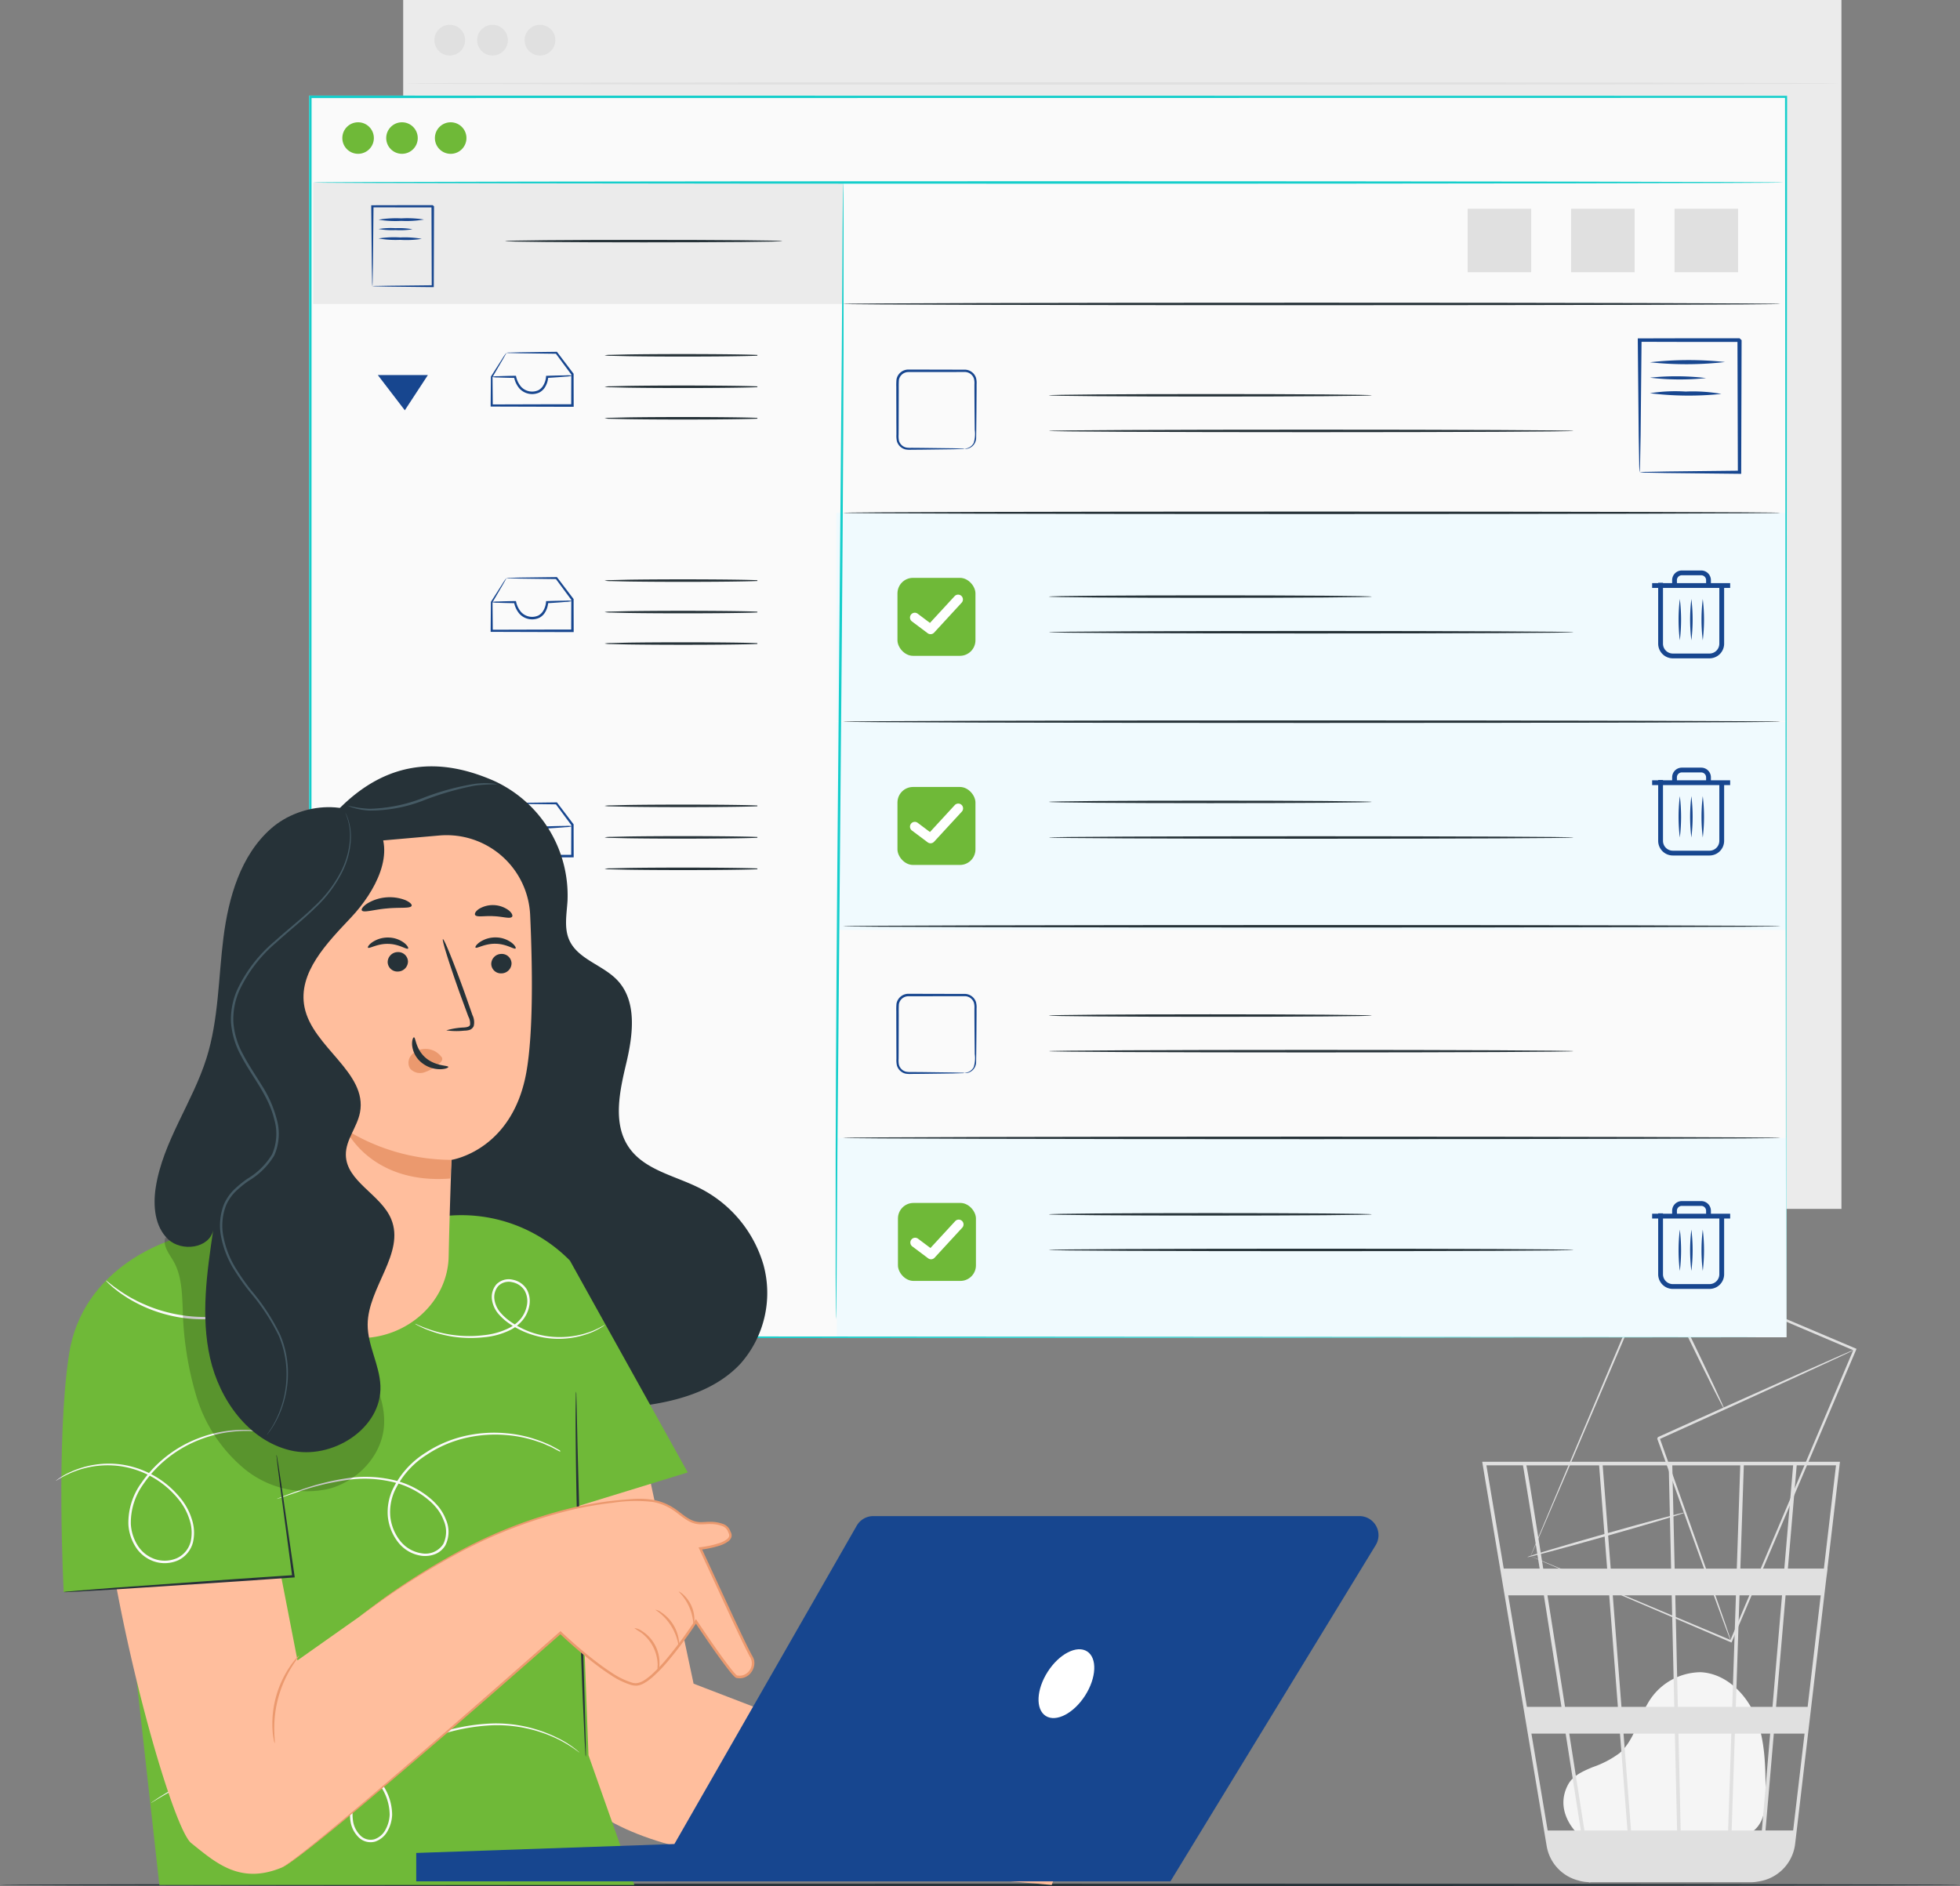 <svg xmlns="http://www.w3.org/2000/svg" width="283.091" height="272.471" viewBox="0 0 283.091 272.471">
  <rect x="0" y="0" width="283.091" height="272.471" fill="#808080" stroke="none"/>
  <g id="Group_6810" data-name="Group 6810" transform="translate(-24.745 -53.675)">
    <g id="Background_Complete" data-name="Background Complete" transform="translate(82.978 53.675)">
      <g id="Group_6320" data-name="Group 6320" transform="translate(155.848 211.162)">
        <g id="Group_6315" data-name="Group 6315" transform="translate(11.728 30.395)">
          <g id="Group_6314" data-name="Group 6314">
            <g id="Group_6313" data-name="Group 6313">
              <path id="Path_2800" data-name="Path 2800" d="M352.118,424.986c-1.1-.947-3.568-3.947-1.668-7.438.7-1.28,2.175-1.913,3.514-2.476a14.258,14.258,0,0,0,3.854-2c2.09-1.777,2.666-4.731,4.053-7.1a8.877,8.877,0,0,1,7.7-4.619c3.6.163,6.594,3.1,7.954,6.449s1.407,7.066,1.435,10.682c.015,2-.073,4.253-1.541,5.6-1.353,1.245-3.391,1.26-5.225,1.2l-19.65-.6" transform="translate(-349.752 -401.347)" fill="#f5f5f5"/>
            </g>
          </g>
        </g>
        <g id="Group_6319" data-name="Group 6319">
          <g id="Group_6318" data-name="Group 6318">
            <g id="Group_6317" data-name="Group 6317">
              <g id="Group_6316" data-name="Group 6316">
                <path id="Path_2801" data-name="Path 2801" d="M384.548,357.6H332.872l9.309,55.5a6.2,6.2,0,0,0,4.412,4.941c.06.019.121.033.181.05.154.039.3.091.46.119a6.526,6.526,0,0,0,1.051.121l.008.053.252-.04h23.033a6.489,6.489,0,0,0,1.265-.126,6.223,6.223,0,0,0,5.228-5.425l4.487-38.244.2-1.52h-.024l1.777-15.146ZM374.8,393.005h-5.3l.535-16.109h6.144ZM376.69,376.9h5.077l-1.891,16.109h-4.563Zm-15.15,33.966-.322-13.994h7.637l-.465,13.994Zm-8.256-13.994H360.7l.322,13.994h-6.655Zm.574,13.994h-6.222c-.591-3.778-1.36-8.688-2.193-13.994h7.327Zm-.874-17.857L351.731,376.9h8.513l.37,16.109Zm8.145,0-.371-16.109h8.761l-.535,16.109Zm-.46-19.972-.343-14.918h9.817l-.5,14.918Zm-.513,0h-8.724l-1.16-14.918h9.54Zm-9.238,0h-9.23c-.327-2.06-.636-4.011-.916-5.765-.963-6.031-1.325-8.3-1.526-9.153h10.513Zm.3,3.863,1.252,16.109h-7.634c-.256-1.634-.516-3.288-.777-4.943-.6-3.8-1.2-7.6-1.761-11.166Zm-6.9,16.109H339.33l-2.7-16.109h5.15C342.566,381.875,343.438,387.416,344.316,393.005Zm.607,3.863c.76,4.843,1.508,9.618,2.193,13.994h-4.791l-2.347-13.994ZM368.9,410.863l.465-13.994h5.1l-1.2,13.994Zm1.257-37.829.5-14.918h7.125l-1.275,14.918Zm-31.4-14.918c.2,1.078,1.148,6.948,2.412,14.918H335.98l-2.5-14.918Zm39.027,52.747h-3.994l1.2-13.994h4.44Zm4.438-37.829h-5.2l1.275-14.918h5.676Z" transform="translate(-332.872 -357.6)" fill="#e0e0e0"/>
              </g>
            </g>
          </g>
        </g>
      </g>
      <g id="Group_6329" data-name="Group 6329" transform="translate(162.38 182.443)">
        <g id="Group_6322" data-name="Group 6322" transform="translate(0.453)">
          <g id="Group_6321" data-name="Group 6321">
            <path id="Path_2802" data-name="Path 2802" d="M342.925,358.626s.19.07.541.213l1.543.637,5.851,2.444,21.069,8.863-.19.077L389.6,328.7v0l.1.238-28.942-12.305.217-.088-12.96,30.316-3.724,8.659-1,2.3-.263.6a2.185,2.185,0,0,1-.1.2,1.612,1.612,0,0,1,.072-.195l.238-.586.95-2.29,3.628-8.658,12.852-30.48.064-.152.153.065L389.837,328.6l.167.071-.071.167v0l-17.925,42.128-.057.134-.133-.057-21.094-9.038-5.792-2.5-1.5-.657C343.088,358.706,342.925,358.626,342.925,358.626Z" transform="translate(-342.924 -316.264)" fill="#e0e0e0"/>
          </g>
        </g>
        <g id="Group_6324" data-name="Group 6324" transform="translate(18.75 12.506)">
          <g id="Group_6323" data-name="Group 6323">
            <path id="Path_2803" data-name="Path 2803" d="M379.911,376.41a.514.514,0,0,1-.071-.145l-.176-.438q-.238-.625-.643-1.7c-.555-1.51-1.338-3.643-2.3-6.265l-7.461-20.714c.192-.454.06-.129.106-.231l.012-.006.023-.01.046-.021.092-.041.183-.083.366-.165.728-.329,1.441-.651,2.819-1.271,5.331-2.4,9.035-4.041,6.1-2.7,1.668-.716.437-.178a.547.547,0,0,1,.154-.049.534.534,0,0,1-.139.083l-.422.211-1.639.778-6.057,2.8-9,4.112-5.322,2.417-2.817,1.276-1.441.652-.728.329-.365.165-.183.083-.092.042-.046.021-.023.01-.012,0c.04-.1-.1.229.087-.22,2.869,8.089,5.466,15.412,7.361,20.749l2.192,6.3q.365,1.086.579,1.72c.056.181.1.328.142.45A.569.569,0,0,1,379.911,376.41Z" transform="translate(-369.26 -334.264)" fill="#e0e0e0"/>
          </g>
        </g>
        <g id="Group_6326" data-name="Group 6326" transform="translate(18.252 0.103)">
          <g id="Group_6325" data-name="Group 6325">
            <path id="Path_2804" data-name="Path 2804" d="M378.688,337.358c-.09.043-2.433-4.611-5.234-10.393s-5-10.508-4.909-10.552,2.433,4.609,5.234,10.394S378.779,337.314,378.688,337.358Z" transform="translate(-368.543 -316.413)" fill="#e0e0e0"/>
          </g>
        </g>
        <g id="Group_6328" data-name="Group 6328" transform="translate(0 36.045)">
          <g id="Group_6327" data-name="Group 6327">
            <path id="Path_2805" data-name="Path 2805" d="M342.273,374.589c-.027-.1,5.044-1.616,11.326-3.394s11.4-3.142,11.425-3.046-5.043,1.615-11.327,3.394S342.3,374.685,342.273,374.589Z" transform="translate(-342.273 -368.144)" fill="#e0e0e0"/>
          </g>
        </g>
      </g>
      <g id="Group_6336" data-name="Group 6336">
        <g id="Group_6330" data-name="Group 6330">
          <rect id="Rectangle_261" data-name="Rectangle 261" width="207.733" height="174.633" fill="#ebebeb"/>
        </g>
        <g id="Group_6332" data-name="Group 6332" transform="translate(0.402 11.877)">
          <g id="Group_6331" data-name="Group 6331">
            <path id="Path_2806" data-name="Path 2806" d="M109.138,70.95c0-.1,46.327-.181,103.459-.181,57.154,0,103.47.081,103.47.181s-46.316.181-103.47.181C155.465,71.13,109.138,71.05,109.138,70.95Z" transform="translate(-109.138 -70.769)" fill="#e0e0e0"/>
          </g>
        </g>
        <g id="Group_6333" data-name="Group 6333" transform="translate(4.505 3.582)">
          <circle id="Ellipse_32" data-name="Ellipse 32" cx="2.22" cy="2.22" r="2.22" fill="#e0e0e0"/>
        </g>
        <g id="Group_6334" data-name="Group 6334" transform="translate(10.683 3.582)">
          <circle id="Ellipse_33" data-name="Ellipse 33" cx="2.22" cy="2.22" r="2.22" fill="#e0e0e0"/>
        </g>
        <g id="Group_6335" data-name="Group 6335" transform="translate(17.537 3.582)">
          <circle id="Ellipse_34" data-name="Ellipse 34" cx="2.22" cy="2.22" r="2.22" fill="#e0e0e0"/>
        </g>
      </g>
    </g>
    <g id="Floor" transform="translate(24.745 325.784)">
      <g id="Group_6338" data-name="Group 6338">
        <g id="Group_6337" data-name="Group 6337">
          <path id="Path_2807" data-name="Path 2807" d="M307.836,445.5c0,.1-63.377.181-141.538.181-78.189,0-141.552-.081-141.552-.181s63.363-.181,141.552-.181C244.458,445.321,307.836,445.4,307.836,445.5Z" transform="translate(-24.745 -445.321)" fill="#263238"/>
        </g>
      </g>
    </g>
    <g id="Screen" transform="translate(69.384 67.484)">
      <g id="Group_6503" data-name="Group 6503" transform="translate(0 0)">
        <g id="Group_6340" data-name="Group 6340">
          <g id="Group_6339" data-name="Group 6339">
            <path id="Path_2808" data-name="Path 2808" d="M302.325,252.917c0-1.272-.06-71.236-.151-179.187l.151.151-213.131.029h-.019l.181-.181c-.008,64.933-.014,126.176-.02,179.186l-.16-.161,213.15.161-213.15.161h-.161v-.161c-.006-53.01-.013-114.253-.02-179.186V73.55h.2l213.131.028h.152v.152C302.386,181.681,302.327,251.646,302.325,252.917Z" transform="translate(-88.994 -73.55)" fill="#fafafa"/>
          </g>
        </g>
        <g id="Group_6502" data-name="Group 6502">
          <g id="Group_6341" data-name="Group 6341" transform="translate(0.181 0.181)">
            <rect id="Rectangle_262" data-name="Rectangle 262" width="213.15" height="179.187" fill="#fafafa"/>
          </g>
          <g id="Group_6364" data-name="Group 6364" transform="translate(0.593 12.552)">
            <g id="Group_6342" data-name="Group 6342">
              <rect id="Rectangle_263" data-name="Rectangle 263" width="76.54" height="17.545" fill="#ebebeb"/>
            </g>
            <g id="Group_6363" data-name="Group 6363" transform="translate(8.381 3.234)">
              <g id="Group_6351" data-name="Group 6351">
                <g id="Group_6344" data-name="Group 6344">
                  <g id="Group_6343" data-name="Group 6343">
                    <path id="Path_2809" data-name="Path 2809" d="M102.078,108.016a6.261,6.261,0,0,1,.645-.029l1.77-.034,6.307-.069-.145.132c-.01-3.215-.022-7.214-.035-11.543-.04-.036.342.311.179.164h-2.3l-2.231,0-4.187-.01.165-.15c-.033,3.357-.062,6.213-.082,8.277-.018.993-.033,1.794-.044,2.389-.008.257-.015.469-.019.644a1.319,1.319,0,0,1-.019.234,6.272,6.272,0,0,1-.04-.814c-.011-.586-.026-1.376-.044-2.355-.02-2.089-.048-4.979-.081-8.376v-.15h.167l4.187-.01,2.231,0h2.3l.182.165c-.013,4.329-.026,8.328-.035,11.543v.134l-.145,0-6.4-.069-1.738-.034A4.357,4.357,0,0,1,102.078,108.016Z" transform="translate(-101.911 -96.271)" fill="#17468f"/>
                  </g>
                </g>
                <g id="Group_6346" data-name="Group 6346" transform="translate(1.062 3.366)">
                  <g id="Group_6345" data-name="Group 6345">
                    <path id="Path_2810" data-name="Path 2810" d="M108.344,101.271a11.12,11.12,0,0,1-2.455.119,11.045,11.045,0,0,1-2.45-.155,11.113,11.113,0,0,1,2.455-.119A11.041,11.041,0,0,1,108.344,101.271Z" transform="translate(-103.44 -101.115)" fill="#17468f"/>
                  </g>
                </g>
                <g id="Group_6348" data-name="Group 6348" transform="translate(1.062 4.699)">
                  <g id="Group_6347" data-name="Group 6347">
                    <path id="Path_2811" data-name="Path 2811" d="M109.679,103.242a14,14,0,0,1-3.117.146,14.141,14.141,0,0,1-3.122-.2,13.906,13.906,0,0,1,3.117-.146A14.038,14.038,0,0,1,109.679,103.242Z" transform="translate(-103.44 -103.034)" fill="#17468f"/>
                  </g>
                </g>
                <g id="Group_6350" data-name="Group 6350" transform="translate(1.062 1.95)">
                  <g id="Group_6349" data-name="Group 6349">
                    <path id="Path_2812" data-name="Path 2812" d="M110,99.247a14.992,14.992,0,0,1-3.278.192,14.982,14.982,0,0,1-3.279-.17,15.081,15.081,0,0,1,3.279-.192A15.051,15.051,0,0,1,110,99.247Z" transform="translate(-103.44 -99.077)" fill="#17468f"/>
                  </g>
                </g>
              </g>
              <g id="Group_6360" data-name="Group 6360" transform="translate(182.938 19.197)">
                <g id="Group_6353" data-name="Group 6353">
                  <g id="Group_6352" data-name="Group 6352">
                    <path id="Path_2813" data-name="Path 2813" d="M365.489,143.32a10.28,10.28,0,0,1,1.066-.048l2.927-.056,10.427-.115-.24.218c-.016-5.316-.036-11.927-.058-19.086-.065-.06.566.513.3.27H376.1l-3.69,0-6.924-.018.273-.248c-.054,5.551-.1,10.273-.135,13.686-.031,1.642-.055,2.967-.073,3.95-.013.424-.024.775-.033,1.065a1.978,1.978,0,0,1-.032.386,10.464,10.464,0,0,1-.065-1.345c-.018-.969-.042-2.275-.073-3.894-.033-3.453-.08-8.232-.135-13.848l0-.247h.276l6.924-.017,3.69,0h3.806c-.266-.244.366.331.3.273-.022,7.158-.042,13.769-.058,19.086v.222l-.24,0-10.577-.115-2.872-.056A7.192,7.192,0,0,1,365.489,143.32Z" transform="translate(-365.213 -123.901)" fill="#17468f"/>
                  </g>
                </g>
                <g id="Group_6355" data-name="Group 6355" transform="translate(1.757 5.565)">
                  <g id="Group_6354" data-name="Group 6354">
                    <path id="Path_2814" data-name="Path 2814" d="M375.851,132.169a36.286,36.286,0,0,1-8.109-.058,36.4,36.4,0,0,1,8.109.058Z" transform="translate(-367.742 -131.911)" fill="#17468f"/>
                  </g>
                </g>
                <g id="Group_6357" data-name="Group 6357" transform="translate(1.757 7.77)">
                  <g id="Group_6356" data-name="Group 6356">
                    <path id="Path_2815" data-name="Path 2815" d="M378.058,135.427a45.962,45.962,0,0,1-10.316-.1,23.111,23.111,0,0,1,5.155-.241A23.355,23.355,0,0,1,378.058,135.427Z" transform="translate(-367.742 -135.084)" fill="#17468f"/>
                  </g>
                </g>
                <g id="Group_6359" data-name="Group 6359" transform="translate(1.757 3.224)">
                  <g id="Group_6358" data-name="Group 6358">
                    <path id="Path_2816" data-name="Path 2816" d="M378.585,128.822a49.279,49.279,0,0,1-10.843.037,49.287,49.287,0,0,1,10.843-.037Z" transform="translate(-367.742 -128.541)" fill="#17468f"/>
                  </g>
                </g>
              </g>
              <g id="Group_6362" data-name="Group 6362" transform="translate(19.352 5.053)">
                <g id="Group_6361" data-name="Group 6361">
                  <path id="Path_2817" data-name="Path 2817" d="M169.78,103.725c0,.1-8.959.181-20.006.181s-20.008-.081-20.008-.181,8.956-.181,20.008-.181S169.78,103.625,169.78,103.725Z" transform="translate(-129.765 -103.544)" fill="#263238"/>
                </g>
              </g>
            </g>
          </g>
          <g id="Group_6370" data-name="Group 6370" transform="translate(76.162 90.479)">
            <g id="Group_6365" data-name="Group 6365">
              <rect id="Rectangle_264" data-name="Rectangle 264" width="137.169" height="30.055" fill="#f0fafe"/>
            </g>
            <g id="Group_6369" data-name="Group 6369" transform="translate(8.824 9.396)">
              <g id="Group_6367" data-name="Group 6367">
                <rect id="Rectangle_266" data-name="Rectangle 266" width="11.264" height="11.264" rx="2.245" fill="#6fb938"/>
              </g>
              <g id="Group_6368" data-name="Group 6368" transform="translate(1.809 2.424)">
                <path id="Path_2818" data-name="Path 2818" d="M216.887,226.5a.689.689,0,0,1-.416-.139l-2.275-1.706a.695.695,0,0,1,.834-1.112l1.772,1.33,3.557-3.861a.695.695,0,1,1,1.021.941l-3.982,4.323A.694.694,0,0,1,216.887,226.5Z" transform="translate(-213.918 -220.789)" fill="#fff"/>
              </g>
            </g>
          </g>
          <g id="Group_6374" data-name="Group 6374" transform="translate(76.162 60.27)">
            <g id="Group_6371" data-name="Group 6371">
              <rect id="Rectangle_267" data-name="Rectangle 267" width="137.169" height="30.055" fill="#f0fafe"/>
            </g>
            <g id="Group_6373" data-name="Group 6373" transform="translate(0.971 29.991)">
              <g id="Group_6372" data-name="Group 6372">
                <path id="Path_2819" data-name="Path 2819" d="M335.379,203.644c0,.1-30.305.181-67.68.181s-67.687-.081-67.687-.181,30.3-.181,67.687-.181S335.379,203.544,335.379,203.644Z" transform="translate(-200.012 -203.463)" fill="#263238"/>
              </g>
            </g>
          </g>
          <g id="Group_6380" data-name="Group 6380" transform="translate(76.232 150.569)">
            <g id="Group_6375" data-name="Group 6375" transform="translate(0 0)">
              <rect id="Rectangle_268" data-name="Rectangle 268" width="137.169" height="28.798" fill="#f0fafe"/>
            </g>
            <g id="Group_6379" data-name="Group 6379" transform="translate(8.824 9.396)">
              <g id="Group_6377" data-name="Group 6377">
                <rect id="Rectangle_270" data-name="Rectangle 270" width="11.264" height="11.264" rx="2.245" fill="#6fb938"/>
              </g>
              <g id="Group_6378" data-name="Group 6378" transform="translate(1.809 2.424)">
                <path id="Path_2820" data-name="Path 2820" d="M216.988,312.989a.69.69,0,0,1-.417-.139l-2.275-1.706a.695.695,0,1,1,.834-1.111l1.773,1.329,3.556-3.861a.695.695,0,1,1,1.022.941l-3.982,4.323A.69.69,0,0,1,216.988,312.989Z" transform="translate(-214.018 -307.276)" fill="#fff"/>
              </g>
            </g>
          </g>
          <g id="Group_6381" data-name="Group 6381" transform="translate(76.162 60.27)" opacity="0.8">
            <path id="Path_2940" data-name="Path 2940" d="M0,0H137.169V30.055H0Z" fill="none"/>
          </g>
          <g id="Group_6384" data-name="Group 6384" transform="translate(84.986 69.666)">
            <g id="Group_6382" data-name="Group 6382">
              <rect id="Rectangle_272" data-name="Rectangle 272" width="11.264" height="11.264" rx="2.245" fill="#6fb938"/>
            </g>
            <g id="Group_6383" data-name="Group 6383" transform="translate(1.809 2.424)">
              <path id="Path_2821" data-name="Path 2821" d="M216.887,183.021a.689.689,0,0,1-.416-.139l-2.275-1.706a.695.695,0,0,1,.834-1.112l1.772,1.33,3.557-3.861a.694.694,0,0,1,1.021.941L217.4,182.8A.692.692,0,0,1,216.887,183.021Z" transform="translate(-213.918 -177.309)" fill="#fff"/>
            </g>
          </g>
          <g id="Group_6386" data-name="Group 6386">
            <g id="Group_6385" data-name="Group 6385">
              <path id="Path_2822" data-name="Path 2822" d="M302.325,252.917c0-1.272-.06-71.236-.151-179.187l.151.151-213.131.029h-.019l.181-.181c-.008,64.933-.014,126.176-.02,179.186l-.16-.161,213.15.161-213.15.161h-.161v-.161c-.006-53.01-.013-114.253-.02-179.186V73.55h.2l213.131.028h.152v.152C302.386,181.681,302.327,251.646,302.325,252.917Z" transform="translate(-88.994 -73.55)" fill="#15cecb"/>
            </g>
          </g>
          <g id="Group_6388" data-name="Group 6388" transform="translate(0.593 12.371)">
            <g id="Group_6387" data-name="Group 6387">
              <path id="Path_2823" data-name="Path 2823" d="M89.848,91.537c0-.1,47.534-.181,106.158-.181,58.643,0,106.168.081,106.168.181s-47.525.181-106.168.181C137.382,91.718,89.848,91.637,89.848,91.537Z" transform="translate(-89.848 -91.356)" fill="#15cecb"/>
            </g>
          </g>
          <g id="Group_6389" data-name="Group 6389" transform="translate(4.804 3.855)">
            <circle id="Ellipse_35" data-name="Ellipse 35" cx="2.278" cy="2.278" r="2.278" fill="#6fb938"/>
          </g>
          <g id="Group_6390" data-name="Group 6390" transform="translate(11.143 3.855)">
            <circle id="Ellipse_36" data-name="Ellipse 36" cx="2.278" cy="2.278" r="2.278" fill="#6fb938"/>
          </g>
          <g id="Group_6391" data-name="Group 6391" transform="translate(18.176 3.856)">
            <path id="Path_2824" data-name="Path 2824" d="M119.043,79.767a2.278,2.278,0,1,1-3.222,0A2.279,2.279,0,0,1,119.043,79.767Z" transform="translate(-115.154 -79.099)" fill="#6fb938"/>
          </g>
          <g id="Group_6403" data-name="Group 6403" transform="translate(26.226 37.011)">
            <g id="Group_6396" data-name="Group 6396">
              <g id="Group_6393" data-name="Group 6393">
                <g id="Group_6392" data-name="Group 6392">
                  <path id="Path_2825" data-name="Path 2825" d="M129.015,126.966a2.307,2.307,0,0,1,.491-.038l1.442-.039,5.295-.068h.072l.045.059,2.33,3.07.033.044v.057c0,1.406.008,2.935.012,4.529v.18h-2.308l-9.532-.028h-.154v-.152c.015-1.567.027-2.962.038-4.143V130.4l.016-.026,1.622-2.544a7.43,7.43,0,0,1,.6-.865,1.239,1.239,0,0,1-.126.262l-.395.7-1.5,2.565.017-.059c.01,1.181.024,2.576.038,4.143l-.152-.152,9.532-.028h2.128l-.179.179c0-1.594.008-3.123.012-4.529l.033.1-2.295-3.1.116.058-5.234-.069L129.545,127A3.042,3.042,0,0,1,129.015,126.966Z" transform="translate(-126.741 -126.82)" fill="#17468f"/>
                </g>
              </g>
              <g id="Group_6395" data-name="Group 6395" transform="translate(0.154 3.399)">
                <g id="Group_6394" data-name="Group 6394">
                  <path id="Path_2826" data-name="Path 2826" d="M138.623,131.758a4.066,4.066,0,0,1-1,.14c-.64.057-1.554.122-2.65.189l.151-.151a3.113,3.113,0,0,1-.548,1.619,2.164,2.164,0,0,1-.728.634,2.489,2.489,0,0,1-2.879-.575,3.544,3.544,0,0,1-.78-1.658l.151.129c-1.014-.016-1.858-.038-2.447-.065a3.563,3.563,0,0,1-.925-.09,3.628,3.628,0,0,1,.925-.089c.589-.026,1.433-.049,2.447-.065l.122,0,.03.131a3.34,3.34,0,0,0,.735,1.476,2.17,2.17,0,0,0,2.459.488,1.838,1.838,0,0,0,.609-.52,2.89,2.89,0,0,0,.513-1.425l.015-.147.135,0c1.1-.035,2.013-.056,2.656-.058A4.109,4.109,0,0,1,138.623,131.758Z" transform="translate(-126.963 -131.712)" fill="#17468f"/>
                </g>
              </g>
            </g>
            <g id="Group_6398" data-name="Group 6398" transform="translate(16.466 0.327)">
              <g id="Group_6397" data-name="Group 6397">
                <path id="Path_2827" data-name="Path 2827" d="M171.906,127.471a2.274,2.274,0,0,1,.593-.056v.111c-1.417.073-5.69.126-10.732.126-3.129,0-5.96-.02-8.009-.053l-2.428-.057a4.2,4.2,0,0,1-.89-.071,4.241,4.241,0,0,1,.89-.07l2.428-.058c2.05-.033,4.881-.053,8.009-.053,5.042,0,9.315.053,10.732.125v.111A2.232,2.232,0,0,1,171.906,127.471Z" transform="translate(-150.44 -127.29)" fill="#263238"/>
              </g>
            </g>
            <g id="Group_6400" data-name="Group 6400" transform="translate(16.466 4.874)">
              <g id="Group_6399" data-name="Group 6399">
                <path id="Path_2828" data-name="Path 2828" d="M171.906,134.016a2.232,2.232,0,0,1,.593-.056v.111c-1.417.072-5.69.125-10.732.125-3.129,0-5.96-.02-8.009-.053l-2.428-.058a4.24,4.24,0,0,1-.89-.07,4.259,4.259,0,0,1,.89-.071l2.428-.057c2.05-.033,4.881-.054,8.009-.054,5.042,0,9.315.053,10.732.126v.111A2.235,2.235,0,0,1,171.906,134.016Z" transform="translate(-150.44 -133.835)" fill="#263238"/>
              </g>
            </g>
            <g id="Group_6402" data-name="Group 6402" transform="translate(16.466 9.422)">
              <g id="Group_6401" data-name="Group 6401">
                <path id="Path_2829" data-name="Path 2829" d="M171.906,140.562a2.274,2.274,0,0,1,.593-.056v.111c-1.417.073-5.69.126-10.732.126-3.129,0-5.96-.02-8.009-.053l-2.428-.057a4.264,4.264,0,0,1-.89-.071,4.238,4.238,0,0,1,.89-.07l2.428-.058c2.05-.033,4.881-.053,8.009-.053,5.042,0,9.315.053,10.732.125v.111A2.234,2.234,0,0,1,171.906,140.562Z" transform="translate(-150.44 -140.381)" fill="#263238"/>
              </g>
            </g>
          </g>
          <g id="Group_6415" data-name="Group 6415" transform="translate(26.226 69.555)">
            <g id="Group_6408" data-name="Group 6408">
              <g id="Group_6405" data-name="Group 6405">
                <g id="Group_6404" data-name="Group 6404">
                  <path id="Path_2830" data-name="Path 2830" d="M129.015,173.806a2.31,2.31,0,0,1,.491-.038l1.442-.039,5.295-.068h.072l.045.059,2.33,3.07.033.044v.057c0,1.406.008,2.934.012,4.529v.18h-2.308l-9.532-.029h-.154v-.152c.015-1.567.027-2.962.038-4.144v-.033l.016-.026,1.622-2.544a7.431,7.431,0,0,1,.6-.865,1.258,1.258,0,0,1-.126.262l-.395.7-1.5,2.565.017-.06c.01,1.182.024,2.577.038,4.144l-.152-.152,9.532-.028h2.128l-.179.179c0-1.595.008-3.123.012-4.529l.033.1-2.295-3.1.116.058-5.234-.068-1.463-.038A3.042,3.042,0,0,1,129.015,173.806Z" transform="translate(-126.741 -173.66)" fill="#17468f"/>
                </g>
              </g>
              <g id="Group_6407" data-name="Group 6407" transform="translate(0.154 3.399)">
                <g id="Group_6406" data-name="Group 6406">
                  <path id="Path_2831" data-name="Path 2831" d="M138.623,178.6a4.067,4.067,0,0,1-1,.14c-.64.057-1.554.122-2.65.188l.151-.151a3.117,3.117,0,0,1-.548,1.619,2.164,2.164,0,0,1-.728.634,2.488,2.488,0,0,1-2.879-.576,3.539,3.539,0,0,1-.78-1.658l.151.128c-1.014-.015-1.858-.038-2.447-.064a3.565,3.565,0,0,1-.925-.09,3.626,3.626,0,0,1,.925-.089c.589-.026,1.433-.049,2.447-.065l.122,0,.03.131a3.34,3.34,0,0,0,.735,1.476,2.17,2.17,0,0,0,2.459.488,1.84,1.84,0,0,0,.609-.521,2.885,2.885,0,0,0,.513-1.424l.015-.147.135,0c1.1-.035,2.013-.056,2.656-.058A4.064,4.064,0,0,1,138.623,178.6Z" transform="translate(-126.963 -178.552)" fill="#17468f"/>
                </g>
              </g>
            </g>
            <g id="Group_6410" data-name="Group 6410" transform="translate(16.466 0.327)">
              <g id="Group_6409" data-name="Group 6409">
                <path id="Path_2832" data-name="Path 2832" d="M171.906,174.311a2.273,2.273,0,0,1,.593-.056v.111c-1.417.073-5.69.126-10.732.126-3.129,0-5.96-.021-8.009-.053l-2.428-.057a4.26,4.26,0,0,1-.89-.071,4.236,4.236,0,0,1,.89-.07l2.428-.058c2.05-.033,4.881-.053,8.009-.053,5.042,0,9.315.053,10.732.125v.111A2.235,2.235,0,0,1,171.906,174.311Z" transform="translate(-150.44 -174.13)" fill="#263238"/>
              </g>
            </g>
            <g id="Group_6412" data-name="Group 6412" transform="translate(16.466 4.874)">
              <g id="Group_6411" data-name="Group 6411">
                <path id="Path_2833" data-name="Path 2833" d="M171.906,180.856a2.233,2.233,0,0,1,.593-.056v.111c-1.417.072-5.69.125-10.732.125-3.129,0-5.96-.02-8.009-.053l-2.428-.058a4.239,4.239,0,0,1-.89-.07,4.2,4.2,0,0,1,.89-.071l2.428-.057c2.05-.033,4.881-.054,8.009-.054,5.042,0,9.315.053,10.732.126v.111A2.272,2.272,0,0,1,171.906,180.856Z" transform="translate(-150.44 -180.675)" fill="#263238"/>
              </g>
            </g>
            <g id="Group_6414" data-name="Group 6414" transform="translate(16.466 9.422)">
              <g id="Group_6413" data-name="Group 6413">
                <path id="Path_2834" data-name="Path 2834" d="M171.906,187.4a2.272,2.272,0,0,1,.593-.056v.111c-1.417.073-5.69.126-10.732.126-3.129,0-5.96-.021-8.009-.054l-2.428-.057a4.262,4.262,0,0,1-.89-.071,4.238,4.238,0,0,1,.89-.07l2.428-.058c2.05-.033,4.881-.053,8.009-.053,5.042,0,9.315.053,10.732.125v.111A2.234,2.234,0,0,1,171.906,187.4Z" transform="translate(-150.44 -187.221)" fill="#263238"/>
              </g>
            </g>
          </g>
          <g id="Group_6427" data-name="Group 6427" transform="translate(26.226 102.098)">
            <g id="Group_6420" data-name="Group 6420">
              <g id="Group_6417" data-name="Group 6417">
                <g id="Group_6416" data-name="Group 6416">
                  <path id="Path_2835" data-name="Path 2835" d="M129.015,220.646a2.245,2.245,0,0,1,.491-.038l1.442-.039,5.295-.068h.072l.045.06,2.33,3.07.033.044v.057c0,1.406.008,2.934.012,4.529v.18h-2.308l-9.532-.028h-.154v-.152c.015-1.567.027-2.962.038-4.144v-.033l.016-.026,1.622-2.545a7.371,7.371,0,0,1,.6-.864,1.258,1.258,0,0,1-.126.262l-.395.7-1.5,2.565.017-.06c.01,1.182.024,2.577.038,4.144l-.152-.152,9.532-.029h2.128l-.179.179c0-1.595.008-3.123.012-4.529l.033.1-2.295-3.1.116.058-5.234-.068-1.463-.039A3.014,3.014,0,0,1,129.015,220.646Z" transform="translate(-126.741 -220.499)" fill="#17468f"/>
                </g>
              </g>
              <g id="Group_6419" data-name="Group 6419" transform="translate(0.154 3.399)">
                <g id="Group_6418" data-name="Group 6418">
                  <path id="Path_2836" data-name="Path 2836" d="M138.623,225.438a4.066,4.066,0,0,1-1,.14c-.64.057-1.554.122-2.65.188l.151-.151a3.117,3.117,0,0,1-.548,1.619,2.164,2.164,0,0,1-.728.634,2.488,2.488,0,0,1-2.879-.576,3.539,3.539,0,0,1-.78-1.658l.151.128c-1.014-.016-1.858-.038-2.447-.064a3.563,3.563,0,0,1-.925-.09,3.627,3.627,0,0,1,.925-.089c.589-.026,1.433-.049,2.447-.065l.122,0,.03.131a3.34,3.34,0,0,0,.735,1.476,2.17,2.17,0,0,0,2.459.488,1.84,1.84,0,0,0,.609-.521,2.885,2.885,0,0,0,.513-1.424l.015-.147.135,0c1.1-.035,2.013-.056,2.656-.058A4.066,4.066,0,0,1,138.623,225.438Z" transform="translate(-126.963 -225.392)" fill="#17468f"/>
                </g>
              </g>
            </g>
            <g id="Group_6422" data-name="Group 6422" transform="translate(16.466 0.327)">
              <g id="Group_6421" data-name="Group 6421">
                <path id="Path_2837" data-name="Path 2837" d="M171.906,221.151a2.234,2.234,0,0,1,.593-.056v.111c-1.417.073-5.69.125-10.732.125-3.129,0-5.96-.02-8.009-.053l-2.428-.057a4.262,4.262,0,0,1-.89-.071,4.235,4.235,0,0,1,.89-.07l2.428-.058c2.05-.033,4.881-.053,8.009-.053,5.042,0,9.315.053,10.732.125v.111A2.234,2.234,0,0,1,171.906,221.151Z" transform="translate(-150.44 -220.97)" fill="#263238"/>
              </g>
            </g>
            <g id="Group_6424" data-name="Group 6424" transform="translate(16.466 4.875)">
              <g id="Group_6423" data-name="Group 6423">
                <path id="Path_2838" data-name="Path 2838" d="M171.906,227.7a2.234,2.234,0,0,1,.593-.056v.111c-1.417.072-5.69.125-10.732.125-3.129,0-5.96-.02-8.009-.053l-2.428-.058a4.239,4.239,0,0,1-.89-.07,4.2,4.2,0,0,1,.89-.071l2.428-.057c2.05-.033,4.881-.054,8.009-.054,5.042,0,9.315.053,10.732.126v.111A2.274,2.274,0,0,1,171.906,227.7Z" transform="translate(-150.44 -227.515)" fill="#263238"/>
              </g>
            </g>
            <g id="Group_6426" data-name="Group 6426" transform="translate(16.466 9.423)">
              <g id="Group_6425" data-name="Group 6425">
                <path id="Path_2839" data-name="Path 2839" d="M171.906,234.242a2.235,2.235,0,0,1,.593-.056v.111c-1.417.073-5.69.126-10.732.126-3.129,0-5.96-.021-8.009-.053l-2.428-.058a4.237,4.237,0,0,1-.89-.07,4.239,4.239,0,0,1,.89-.07l2.428-.058c2.05-.033,4.881-.053,8.009-.053,5.042,0,9.315.053,10.732.125v.111A2.233,2.233,0,0,1,171.906,234.242Z" transform="translate(-150.44 -234.061)" fill="#263238"/>
              </g>
            </g>
          </g>
          <g id="Group_6437" data-name="Group 6437" transform="translate(193.987 68.599)">
            <g id="Group_6428" data-name="Group 6428" transform="translate(0.872 1.78)">
              <path id="Path_2840" data-name="Path 2840" d="M376.862,185.761H371.57a2.119,2.119,0,0,1-2.116-2.116v-8.8h.695v8.8a1.423,1.423,0,0,0,1.422,1.422h5.292a1.423,1.423,0,0,0,1.422-1.422v-8.492h.695v8.492A2.119,2.119,0,0,1,376.862,185.761Z" transform="translate(-369.454 -174.847)" fill="#17468f"/>
            </g>
            <g id="Group_6429" data-name="Group 6429" transform="translate(0 1.828)">
              <rect id="Rectangle_273" data-name="Rectangle 273" width="11.269" height="0.695" fill="#17468f"/>
            </g>
            <g id="Group_6430" data-name="Group 6430" transform="translate(2.888)">
              <path id="Path_2841" data-name="Path 2841" d="M373.051,174.46h-.695v-.772a1.4,1.4,0,0,1,1.4-1.4h2.8a1.4,1.4,0,0,1,1.4,1.4v.622h-.695v-.622a.709.709,0,0,0-.708-.709h-2.8a.709.709,0,0,0-.709.709Z" transform="translate(-372.356 -172.285)" fill="#17468f"/>
            </g>
            <g id="Group_6432" data-name="Group 6432" transform="translate(3.818 4.121)">
              <g id="Group_6431" data-name="Group 6431">
                <path id="Path_2842" data-name="Path 2842" d="M373.875,184.188a24.762,24.762,0,0,1,0-5.971,24.675,24.675,0,0,1,0,5.971Z" transform="translate(-373.694 -178.217)" fill="#17468f"/>
              </g>
            </g>
            <g id="Group_6434" data-name="Group 6434" transform="translate(5.485 4.121)">
              <g id="Group_6433" data-name="Group 6433">
                <path id="Path_2843" data-name="Path 2843" d="M376.275,184.188a24.762,24.762,0,0,1,0-5.971,24.667,24.667,0,0,1,0,5.971Z" transform="translate(-376.094 -178.217)" fill="#17468f"/>
              </g>
            </g>
            <g id="Group_6436" data-name="Group 6436" transform="translate(7.13 4.121)">
              <g id="Group_6435" data-name="Group 6435">
                <path id="Path_2844" data-name="Path 2844" d="M378.642,184.188a24.667,24.667,0,0,1,0-5.971,24.758,24.758,0,0,1,0,5.971Z" transform="translate(-378.461 -178.217)" fill="#17468f"/>
              </g>
            </g>
          </g>
          <g id="Group_6447" data-name="Group 6447" transform="translate(193.987 97.081)">
            <g id="Group_6438" data-name="Group 6438" transform="translate(0.872 1.779)">
              <path id="Path_2845" data-name="Path 2845" d="M376.862,226.753H371.57a2.118,2.118,0,0,1-2.116-2.116v-8.8h.695v8.8a1.423,1.423,0,0,0,1.422,1.422h5.292a1.423,1.423,0,0,0,1.422-1.422v-8.491h.695v8.491A2.119,2.119,0,0,1,376.862,226.753Z" transform="translate(-369.454 -215.839)" fill="#17468f"/>
            </g>
            <g id="Group_6439" data-name="Group 6439" transform="translate(0 1.828)">
              <rect id="Rectangle_274" data-name="Rectangle 274" width="11.269" height="0.695" fill="#17468f"/>
            </g>
            <g id="Group_6440" data-name="Group 6440" transform="translate(2.888)">
              <path id="Path_2846" data-name="Path 2846" d="M373.051,215.453h-.695v-.773a1.4,1.4,0,0,1,1.4-1.4h2.8a1.4,1.4,0,0,1,1.4,1.4v.623h-.695v-.623a.709.709,0,0,0-.708-.708h-2.8a.709.709,0,0,0-.709.708Z" transform="translate(-372.356 -213.278)" fill="#17468f"/>
            </g>
            <g id="Group_6442" data-name="Group 6442" transform="translate(3.818 4.121)">
              <g id="Group_6441" data-name="Group 6441">
                <path id="Path_2847" data-name="Path 2847" d="M373.875,225.18a24.762,24.762,0,0,1,0-5.971,24.675,24.675,0,0,1,0,5.971Z" transform="translate(-373.694 -219.209)" fill="#17468f"/>
              </g>
            </g>
            <g id="Group_6444" data-name="Group 6444" transform="translate(5.485 4.121)">
              <g id="Group_6443" data-name="Group 6443">
                <path id="Path_2848" data-name="Path 2848" d="M376.275,225.18a24.762,24.762,0,0,1,0-5.971,24.667,24.667,0,0,1,0,5.971Z" transform="translate(-376.094 -219.209)" fill="#17468f"/>
              </g>
            </g>
            <g id="Group_6446" data-name="Group 6446" transform="translate(7.13 4.121)">
              <g id="Group_6445" data-name="Group 6445">
                <path id="Path_2849" data-name="Path 2849" d="M378.642,225.18a24.667,24.667,0,0,1,0-5.971,24.758,24.758,0,0,1,0,5.971Z" transform="translate(-378.461 -219.209)" fill="#17468f"/>
              </g>
            </g>
          </g>
          <g id="Group_6457" data-name="Group 6457" transform="translate(193.987 159.693)">
            <g id="Group_6448" data-name="Group 6448" transform="translate(0.872 1.779)">
              <path id="Path_2850" data-name="Path 2850" d="M376.862,316.869H371.57a2.118,2.118,0,0,1-2.116-2.116v-8.8h.695v8.8a1.423,1.423,0,0,0,1.422,1.421h5.292a1.423,1.423,0,0,0,1.422-1.421v-8.491h.695v8.491A2.119,2.119,0,0,1,376.862,316.869Z" transform="translate(-369.454 -305.956)" fill="#17468f"/>
            </g>
            <g id="Group_6449" data-name="Group 6449" transform="translate(0 1.828)">
              <rect id="Rectangle_275" data-name="Rectangle 275" width="11.269" height="0.695" fill="#17468f"/>
            </g>
            <g id="Group_6450" data-name="Group 6450" transform="translate(2.888)">
              <path id="Path_2851" data-name="Path 2851" d="M373.051,305.57h-.695V304.8a1.4,1.4,0,0,1,1.4-1.4h2.8a1.4,1.4,0,0,1,1.4,1.4v.622h-.695V304.8a.709.709,0,0,0-.708-.708h-2.8a.709.709,0,0,0-.709.708Z" transform="translate(-372.356 -303.395)" fill="#17468f"/>
            </g>
            <g id="Group_6452" data-name="Group 6452" transform="translate(3.818 4.121)">
              <g id="Group_6451" data-name="Group 6451">
                <path id="Path_2852" data-name="Path 2852" d="M373.875,315.3a24.762,24.762,0,0,1,0-5.971,24.676,24.676,0,0,1,0,5.971Z" transform="translate(-373.694 -309.326)" fill="#17468f"/>
              </g>
            </g>
            <g id="Group_6454" data-name="Group 6454" transform="translate(5.485 4.121)">
              <g id="Group_6453" data-name="Group 6453">
                <path id="Path_2853" data-name="Path 2853" d="M376.275,315.3a24.762,24.762,0,0,1,0-5.971,24.667,24.667,0,0,1,0,5.971Z" transform="translate(-376.094 -309.326)" fill="#17468f"/>
              </g>
            </g>
            <g id="Group_6456" data-name="Group 6456" transform="translate(7.13 4.121)">
              <g id="Group_6455" data-name="Group 6455">
                <path id="Path_2854" data-name="Path 2854" d="M378.642,315.3a24.667,24.667,0,0,1,0-5.971,24.758,24.758,0,0,1,0,5.971Z" transform="translate(-378.461 -309.326)" fill="#17468f"/>
              </g>
            </g>
          </g>
          <g id="Group_6459" data-name="Group 6459" transform="translate(77.133 29.917)">
            <g id="Group_6458" data-name="Group 6458">
              <path id="Path_2855" data-name="Path 2855" d="M335.379,116.79c0,.1-30.305.181-67.68.181s-67.687-.081-67.687-.181,30.3-.181,67.687-.181S335.379,116.69,335.379,116.79Z" transform="translate(-200.012 -116.609)" fill="#263238"/>
            </g>
          </g>
          <g id="Group_6461" data-name="Group 6461" transform="translate(77.133 60.089)">
            <g id="Group_6460" data-name="Group 6460">
              <path id="Path_2856" data-name="Path 2856" d="M335.379,160.217c0,.1-30.305.181-67.68.181s-67.687-.081-67.687-.181,30.3-.181,67.687-.181S335.379,160.117,335.379,160.217Z" transform="translate(-200.012 -160.036)" fill="#263238"/>
            </g>
          </g>
          <g id="Group_6463" data-name="Group 6463" transform="translate(77.133 119.814)">
            <g id="Group_6462" data-name="Group 6462">
              <path id="Path_2857" data-name="Path 2857" d="M335.379,246.179c0,.1-30.305.181-67.68.181s-67.687-.081-67.687-.181S230.311,246,267.7,246,335.379,246.079,335.379,246.179Z" transform="translate(-200.012 -245.998)" fill="#263238"/>
            </g>
          </g>
          <g id="Group_6465" data-name="Group 6465" transform="translate(77.133 150.389)">
            <g id="Group_6464" data-name="Group 6464" transform="translate(0 0)">
              <path id="Path_2858" data-name="Path 2858" d="M335.379,290.185c0,.1-30.305.181-67.68.181s-67.687-.081-67.687-.181S230.311,290,267.7,290,335.379,290.085,335.379,290.185Z" transform="translate(-200.012 -290.004)" fill="#263238"/>
            </g>
          </g>
          <g id="Group_6467" data-name="Group 6467" transform="translate(84.804 39.582)">
            <g id="Group_6466" data-name="Group 6466">
              <path id="Path_2859" data-name="Path 2859" d="M220.938,141.964c0-.018.151-.013.415-.1a1.55,1.55,0,0,0,.89-.747,4.35,4.35,0,0,0,.154-1.887c-.008-.769-.017-1.635-.026-2.587s-.015-2.012-.022-3.136q0-.423,0-.86a2.553,2.553,0,0,0-.074-.829,1.4,1.4,0,0,0-1.239-.952l-8.235.009a1.388,1.388,0,0,0-1.357,1.129c-.049.645-.015,1.4-.027,2.07,0,1.378-.007,2.708-.01,3.978q0,.949-.008,1.852a3.61,3.61,0,0,0,.042.845,1.406,1.406,0,0,0,1.03,1.024,3.349,3.349,0,0,0,.763.046l1.5.012,4.54.058,1.234.033a1.919,1.919,0,0,1,.431.037,1.959,1.959,0,0,1-.431.036l-1.234.034-4.54.058-1.5.012a3.587,3.587,0,0,1-.83-.043,1.7,1.7,0,0,1-1.262-1.23,3.793,3.793,0,0,1-.06-.921q0-.9-.008-1.852c0-1.269-.007-2.6-.01-3.978q0-.518,0-1.044a8.919,8.919,0,0,1,.029-1.092,1.747,1.747,0,0,1,1.711-1.426l8.257.019a1.725,1.725,0,0,1,1.519,1.185,2.853,2.853,0,0,1,.082.928q0,.437,0,.86c-.008,1.123-.015,2.173-.022,3.136s-.019,1.818-.026,2.587q-.008.568-.015,1.062a1.713,1.713,0,0,1-.218.893,1.582,1.582,0,0,1-.993.749A1.052,1.052,0,0,1,220.938,141.964Z" transform="translate(-211.052 -130.52)" fill="#17468f"/>
            </g>
          </g>
          <g id="Group_6469" data-name="Group 6469" transform="translate(84.804 129.749)">
            <g id="Group_6468" data-name="Group 6468" transform="translate(0 0)">
              <path id="Path_2860" data-name="Path 2860" d="M220.938,271.743c0-.018.151-.013.415-.1a1.549,1.549,0,0,0,.89-.746,4.351,4.351,0,0,0,.154-1.887c-.008-.769-.017-1.635-.026-2.587s-.015-2.012-.022-3.136q0-.423,0-.859a2.558,2.558,0,0,0-.074-.83,1.4,1.4,0,0,0-1.239-.951l-8.235.009a1.386,1.386,0,0,0-1.357,1.129c-.049.644-.015,1.4-.027,2.07,0,1.378-.007,2.709-.01,3.978q0,.949-.008,1.852a3.6,3.6,0,0,0,.042.844,1.405,1.405,0,0,0,1.03,1.025,3.432,3.432,0,0,0,.763.046l1.5.011,4.54.058,1.234.034a1.916,1.916,0,0,1,.431.037,1.964,1.964,0,0,1-.431.036l-1.234.034-4.54.058-1.5.011a3.582,3.582,0,0,1-.83-.042,1.7,1.7,0,0,1-1.262-1.23,3.8,3.8,0,0,1-.06-.921q0-.9-.008-1.852c0-1.269-.007-2.6-.01-3.978q0-.517,0-1.044a8.911,8.911,0,0,1,.029-1.091A1.749,1.749,0,0,1,212.8,260.3l8.257.02a1.724,1.724,0,0,1,1.519,1.185,2.85,2.85,0,0,1,.082.928q0,.437,0,.859c-.008,1.124-.015,2.173-.022,3.136s-.019,1.818-.026,2.587c-.006.378-.01.732-.015,1.061a1.717,1.717,0,0,1-.218.894,1.584,1.584,0,0,1-.993.749A1.067,1.067,0,0,1,220.938,271.743Z" transform="translate(-211.052 -260.298)" fill="#17468f"/>
            </g>
          </g>
          <g id="Group_6471" data-name="Group 6471" transform="translate(76.057 12.553)">
            <g id="Group_6470" data-name="Group 6470">
              <path id="Path_2861" data-name="Path 2861" d="M198.528,255.821s-.013-.144-.018-.424-.01-.707-.017-1.244c-.006-1.107-.016-2.717-.029-4.784,0-4.168,0-10.177,0-17.6.033-14.859.18-35.383.39-58.051.194-22.671.369-43.191.5-58.059.048-7.42.087-13.427.113-17.595.017-2.066.031-3.676.04-4.784.008-.537.015-.95.019-1.244s.019-.424.019-.424.012.143.018.424.01.707.017,1.244c.006,1.107.016,2.717.028,4.784,0,4.167,0,10.176,0,17.595-.033,14.859-.18,35.385-.39,58.061-.194,22.663-.369,43.182-.5,58.049-.048,7.42-.087,13.428-.113,17.6-.017,2.067-.031,3.677-.04,4.784-.008.538-.015.951-.019,1.244S198.528,255.821,198.528,255.821Z" transform="translate(-198.463 -91.617)" fill="#15cecb"/>
            </g>
          </g>
          <g id="Group_6476" data-name="Group 6476" transform="translate(106.857 72.194)">
            <g id="Group_6473" data-name="Group 6473">
              <g id="Group_6472" data-name="Group 6472">
                <path id="Path_2862" data-name="Path 2862" d="M289.426,177.639c0,.1-10.44.181-23.315.181s-23.318-.081-23.318-.181,10.438-.181,23.318-.181S289.426,177.539,289.426,177.639Z" transform="translate(-242.793 -177.458)" fill="#263238"/>
              </g>
            </g>
            <g id="Group_6475" data-name="Group 6475" transform="translate(0 5.144)">
              <g id="Group_6474" data-name="Group 6474">
                <path id="Path_2863" data-name="Path 2863" d="M318.572,185.043c0,.1-16.965.181-37.888.181s-37.891-.081-37.891-.181,16.962-.181,37.891-.181S318.572,184.943,318.572,185.043Z" transform="translate(-242.793 -184.862)" fill="#263238"/>
              </g>
            </g>
          </g>
          <g id="Group_6481" data-name="Group 6481" transform="translate(106.857 132.715)">
            <g id="Group_6478" data-name="Group 6478">
              <g id="Group_6477" data-name="Group 6477">
                <path id="Path_2864" data-name="Path 2864" d="M289.426,264.747c0,.1-10.44.181-23.315.181s-23.318-.081-23.318-.181,10.438-.181,23.318-.181S289.426,264.647,289.426,264.747Z" transform="translate(-242.793 -264.566)" fill="#263238"/>
              </g>
            </g>
            <g id="Group_6480" data-name="Group 6480" transform="translate(0 5.145)">
              <g id="Group_6479" data-name="Group 6479">
                <path id="Path_2865" data-name="Path 2865" d="M318.572,272.152c0,.1-16.965.181-37.888.181s-37.891-.081-37.891-.181,16.962-.181,37.891-.181S318.572,272.052,318.572,272.152Z" transform="translate(-242.793 -271.971)" fill="#263238"/>
              </g>
            </g>
          </g>
          <g id="Group_6486" data-name="Group 6486" transform="translate(106.857 43.115)">
            <g id="Group_6483" data-name="Group 6483">
              <g id="Group_6482" data-name="Group 6482">
                <path id="Path_2866" data-name="Path 2866" d="M289.426,135.786c0,.1-10.44.181-23.315.181s-23.318-.081-23.318-.181,10.438-.181,23.318-.181S289.426,135.686,289.426,135.786Z" transform="translate(-242.793 -135.605)" fill="#263238"/>
              </g>
            </g>
            <g id="Group_6485" data-name="Group 6485" transform="translate(0 5.144)">
              <g id="Group_6484" data-name="Group 6484">
                <path id="Path_2867" data-name="Path 2867" d="M318.572,143.19c0,.1-16.965.181-37.888.181s-37.891-.081-37.891-.181,16.962-.181,37.891-.181S318.572,143.09,318.572,143.19Z" transform="translate(-242.793 -143.009)" fill="#263238"/>
              </g>
            </g>
          </g>
          <g id="Group_6491" data-name="Group 6491" transform="translate(106.857 101.848)">
            <g id="Group_6488" data-name="Group 6488">
              <g id="Group_6487" data-name="Group 6487">
                <path id="Path_2868" data-name="Path 2868" d="M289.426,220.32c0,.1-10.44.181-23.315.181s-23.318-.081-23.318-.181,10.438-.181,23.318-.181S289.426,220.22,289.426,220.32Z" transform="translate(-242.793 -220.139)" fill="#263238"/>
              </g>
            </g>
            <g id="Group_6490" data-name="Group 6490" transform="translate(0 5.144)">
              <g id="Group_6489" data-name="Group 6489">
                <path id="Path_2869" data-name="Path 2869" d="M318.572,227.724c0,.1-16.965.181-37.888.181s-37.891-.081-37.891-.181,16.962-.181,37.891-.181S318.572,227.624,318.572,227.724Z" transform="translate(-242.793 -227.543)" fill="#263238"/>
              </g>
            </g>
          </g>
          <g id="Group_6496" data-name="Group 6496" transform="translate(106.857 161.429)">
            <g id="Group_6493" data-name="Group 6493">
              <g id="Group_6492" data-name="Group 6492">
                <path id="Path_2870" data-name="Path 2870" d="M289.426,306.076c0,.1-10.44.181-23.315.181s-23.318-.081-23.318-.181,10.438-.181,23.318-.181S289.426,305.976,289.426,306.076Z" transform="translate(-242.793 -305.895)" fill="#263238"/>
              </g>
            </g>
            <g id="Group_6495" data-name="Group 6495" transform="translate(0 5.144)">
              <g id="Group_6494" data-name="Group 6494">
                <path id="Path_2871" data-name="Path 2871" d="M318.572,313.48c0,.1-16.965.181-37.888.181s-37.891-.081-37.891-.181,16.962-.181,37.891-.181S318.572,313.38,318.572,313.48Z" transform="translate(-242.793 -313.299)" fill="#263238"/>
              </g>
            </g>
          </g>
          <g id="Group_6497" data-name="Group 6497" transform="translate(197.223 16.342)">
            <rect id="Rectangle_276" data-name="Rectangle 276" width="9.176" height="9.176" fill="#e0e0e0"/>
          </g>
          <g id="Group_6498" data-name="Group 6498" transform="translate(182.281 16.342)">
            <rect id="Rectangle_277" data-name="Rectangle 277" width="9.176" height="9.176" fill="#e0e0e0"/>
          </g>
          <g id="Group_6499" data-name="Group 6499" transform="translate(167.338 16.342)">
            <rect id="Rectangle_278" data-name="Rectangle 278" width="9.176" height="9.176" fill="#e0e0e0"/>
          </g>
          <g id="Group_6501" data-name="Group 6501" transform="translate(9.93 40.37)">
            <g id="Group_6500" data-name="Group 6500">
              <path id="Path_2872" data-name="Path 2872" d="M103.286,131.655l3.9,5.091,3.334-5.091Z" transform="translate(-103.286 -131.655)" fill="#17468f"/>
            </g>
          </g>
        </g>
      </g>
    </g>
    <g id="Character" transform="translate(32.784 164.379)">
      <g id="Group_6621" data-name="Group 6621">
        <g id="Group_6510" data-name="Group 6510" transform="translate(29.411)">
          <g id="Group_6507" data-name="Group 6507">
            <g id="Group_6506" data-name="Group 6506">
              <g id="Group_6505" data-name="Group 6505">
                <g id="Group_6504" data-name="Group 6504">
                  <path id="Path_2873" data-name="Path 2873" d="M87.317,222.457c9.053-11.921,18.6-10.237,25.219-7.356a18.209,18.209,0,0,1,10.63,17.347c-.117,1.9-.523,3.909.251,5.651,1.246,2.8,4.87,3.593,6.968,5.832,2.869,3.06,2.233,7.905,1.264,11.986s-1.988,8.74.411,12.181c2.2,3.152,6.39,4,9.846,5.674a18.076,18.076,0,0,1,9.565,11.255,15.414,15.414,0,0,1-3.275,14.222c-3.36,3.661-8.406,5.285-13.322,6.008a49.079,49.079,0,0,1-56.167-51.042" transform="translate(-78.648 -213.012)" fill="#263238"/>
                </g>
              </g>
            </g>
          </g>
          <g id="Group_6509" data-name="Group 6509" transform="translate(12.796 2.432)">
            <g id="Group_6508" data-name="Group 6508">
              <path id="Path_2874" data-name="Path 2874" d="M118.628,216.68a24.072,24.072,0,0,0-3.215.181,42.653,42.653,0,0,0-7.475,2.165,21.183,21.183,0,0,1-7.7,1.441,9.576,9.576,0,0,1-2.357-.388,3.248,3.248,0,0,1-.813-.322,15.761,15.761,0,0,0,3.178.454,22.764,22.764,0,0,0,7.578-1.528,36.755,36.755,0,0,1,7.559-2.076,12.168,12.168,0,0,1,2.384-.062A3.364,3.364,0,0,1,118.628,216.68Z" transform="translate(-97.065 -216.512)" fill="#455a64"/>
            </g>
          </g>
        </g>
        <g id="Group_6511" data-name="Group 6511" transform="translate(69.114 97.43)">
          <path id="Path_2875" data-name="Path 2875" d="M151.261,353.243c.347,1.039,7.554,35.085,7.554,35.085l54.81,21.074-3.085,8-47-4.132h0c-27.425-4.094-28.952-17.554-27.295-32.6l2.841-25.782Z" transform="translate(-135.791 -353.243)" fill="#ffbe9d"/>
        </g>
        <g id="Group_6546" data-name="Group 6546" transform="translate(0 58.61)">
          <g id="Group_6522" data-name="Group 6522" transform="translate(5.804 4.247)">
            <g id="Group_6512" data-name="Group 6512">
              <path id="Path_2876" data-name="Path 2876" d="M44.669,319.7c5.65-8.552,14.224-13.483,22.073-16.215l28.835,2.057a22,22,0,0,1,17.565,6.478l2.68,71.452,6.621,18.742h-68.6L44.669,319.7" transform="translate(-44.669 -303.481)" fill="#6fb938"/>
            </g>
            <g id="Group_6514" data-name="Group 6514" transform="translate(26.154 33.408)">
              <g id="Group_6513" data-name="Group 6513">
                <path id="Path_2877" data-name="Path 2877" d="M125.684,356.029a.8.8,0,0,1-.166-.11l-.463-.35c-.207-.148-.44-.364-.756-.561l-1.08-.7c-.428-.224-.9-.483-1.425-.744-.548-.211-1.114-.517-1.774-.707a18.094,18.094,0,0,0-4.542-.953,18.844,18.844,0,0,0-5.6.347,17.115,17.115,0,0,0-5.911,2.487,12.428,12.428,0,0,0-4.652,5.233,7.456,7.456,0,0,0-.633,3.624,6.8,6.8,0,0,0,1.37,3.507,4.831,4.831,0,0,0,3.169,1.879,3.06,3.06,0,0,0,3.12-1.34,4.052,4.052,0,0,0,.054-3.405,6.538,6.538,0,0,0-.819-1.524,8.481,8.481,0,0,0-1.154-1.253,12.475,12.475,0,0,0-5.69-2.844,17.529,17.529,0,0,0-5.6-.313,36.956,36.956,0,0,0-7.959,1.872l-2.116.716-.552.182a.779.779,0,0,1-.192.05.828.828,0,0,1,.18-.085l.54-.216c.477-.184,1.18-.454,2.1-.78a35.285,35.285,0,0,1,7.979-1.993,17.63,17.63,0,0,1,5.69.274,12.731,12.731,0,0,1,5.848,2.89,7.384,7.384,0,0,1,.627.616,6.12,6.12,0,0,1,.577.684,6.86,6.86,0,0,1,.868,1.6,4.385,4.385,0,0,1-.073,3.707,3,3,0,0,1-1.493,1.282,4,4,0,0,1-1.975.236,5.185,5.185,0,0,1-3.409-2.013,7.149,7.149,0,0,1-1.444-3.7,7.806,7.806,0,0,1,.666-3.8,12.724,12.724,0,0,1,4.791-5.369,17.311,17.311,0,0,1,6.034-2.5,18.936,18.936,0,0,1,5.686-.309,18.018,18.018,0,0,1,4.586,1.017,19.162,19.162,0,0,1,1.782.741c.526.273,1,.544,1.422.779l1.071.729c.311.208.538.435.739.593l.442.379A.784.784,0,0,1,125.684,356.029Z" transform="translate(-82.312 -351.564)" fill="#fafafa"/>
              </g>
            </g>
            <g id="Group_6515" data-name="Group 6515" transform="translate(66.61 8.535)">
              <path id="Path_2878" data-name="Path 2878" d="M142.4,315.765l17.019,30.606-18.883,5.8Z" transform="translate(-140.54 -315.765)" fill="#6fb938"/>
            </g>
            <g id="Group_6517" data-name="Group 6517" transform="translate(69.291 27.461)">
              <g id="Group_6516" data-name="Group 6516">
                <path id="Path_2879" data-name="Path 2879" d="M145.868,395.759a2.922,2.922,0,0,1-.056-.534c-.023-.386-.053-.9-.09-1.536-.063-1.373-.151-3.293-.258-5.649-.2-4.772-.44-11.364-.65-18.647s-.349-13.882-.393-18.658c-.02-2.388-.028-4.32-.01-5.656.011-.64.019-1.151.026-1.538a2.931,2.931,0,0,1,.034-.536,3.058,3.058,0,0,1,.039.536l.042,1.537c.03,1.374.072,3.295.124,5.653.129,4.807.3,11.384.5,18.652.213,7.265.4,13.842.545,18.649.06,2.358.108,4.28.143,5.653.01.64.017,1.151.023,1.538A3.046,3.046,0,0,1,145.868,395.759Z" transform="translate(-144.399 -343.005)" fill="#263238"/>
              </g>
            </g>
            <g id="Group_6519" data-name="Group 6519" transform="translate(46.09 11.243)">
              <g id="Group_6518" data-name="Group 6518">
                <path id="Path_2880" data-name="Path 2880" d="M138.414,326.277a2.286,2.286,0,0,1-.39.271,10.256,10.256,0,0,1-1.2.654,12.62,12.62,0,0,1-11.989-1.007,7.988,7.988,0,0,1-1.663-1.411,4.1,4.1,0,0,1-1.024-2.063,2.806,2.806,0,0,1,.613-2.316,2.489,2.489,0,0,1,2.362-.682,3.044,3.044,0,0,1,2.034,1.393,3.5,3.5,0,0,1,.368,2.364,4.678,4.678,0,0,1-.964,2.089,5.627,5.627,0,0,1-1.708,1.381A10.663,10.663,0,0,1,121,328.034a17.524,17.524,0,0,1-3.475.04,16.941,16.941,0,0,1-4.873-1.176,13.1,13.1,0,0,1-1.237-.572,2.323,2.323,0,0,1-.41-.242,2.372,2.372,0,0,1,.441.176c.284.125.7.306,1.257.507a17.911,17.911,0,0,0,4.843,1.051,17.623,17.623,0,0,0,3.419-.083,10.456,10.456,0,0,0,3.727-1.079,5.31,5.31,0,0,0,1.6-1.3,4.352,4.352,0,0,0,.884-1.934,3.144,3.144,0,0,0-.329-2.12,2.69,2.69,0,0,0-1.793-1.22,2.131,2.131,0,0,0-2.025.568,2.456,2.456,0,0,0-.529,2.021,3.765,3.765,0,0,0,.934,1.89,7.712,7.712,0,0,0,1.59,1.362,12.234,12.234,0,0,0,6.907,2.088,12.721,12.721,0,0,0,4.838-.934C137.848,326.61,138.391,326.239,138.414,326.277Z" transform="translate(-111.006 -319.664)" fill="#fafafa"/>
              </g>
            </g>
            <g id="Group_6521" data-name="Group 6521" transform="translate(7.995 75.403)">
              <g id="Group_6520" data-name="Group 6520">
                <path id="Path_2881" data-name="Path 2881" d="M118.051,416.217a1.231,1.231,0,0,1-.2-.129l-.557-.405a19.336,19.336,0,0,0-2.268-1.351,20.22,20.22,0,0,0-9.38-2.066,28.385,28.385,0,0,0-13.627,4.085,19.989,19.989,0,0,0-3.365,2.4A11.527,11.527,0,0,0,86,422.094a6.589,6.589,0,0,0-.628,4.26,3.774,3.774,0,0,0,1.066,1.889,2.083,2.083,0,0,0,2,.49,2.847,2.847,0,0,0,1.6-1.42,4.822,4.822,0,0,0,.581-2.126,7.429,7.429,0,0,0-1.325-4.133,10.153,10.153,0,0,0-3.074-2.938,11.951,11.951,0,0,0-3.817-1.5,22.064,22.064,0,0,0-7.629-.072,45.949,45.949,0,0,0-6.55,1.429,47.133,47.133,0,0,0-8.968,3.716c-1.007.552-1.776,1.006-2.293,1.321l-.589.357a1.139,1.139,0,0,1-.208.112,1.114,1.114,0,0,1,.188-.142l.57-.388c.505-.336,1.263-.811,2.264-1.383a45.044,45.044,0,0,1,15.543-5.319,22.222,22.222,0,0,1,7.741.042,12.232,12.232,0,0,1,3.929,1.528,10.477,10.477,0,0,1,3.186,3.033,7.77,7.77,0,0,1,1.39,4.341,5.18,5.18,0,0,1-.625,2.291,3.2,3.2,0,0,1-1.82,1.592,2.448,2.448,0,0,1-2.344-.568,4.124,4.124,0,0,1-1.174-2.073,6.92,6.92,0,0,1,.66-4.5,11.846,11.846,0,0,1,2.741-3.44,20.2,20.2,0,0,1,3.429-2.435,28.436,28.436,0,0,1,13.791-4.052,20.019,20.019,0,0,1,9.447,2.2A13.446,13.446,0,0,1,118.051,416.217Z" transform="translate(-56.177 -412.009)" fill="#fafafa"/>
              </g>
            </g>
          </g>
          <g id="Group_6543" data-name="Group 6543" transform="translate(0 9.896)">
            <g id="Group_6530" data-name="Group 6530" transform="translate(0.825)">
              <g id="Group_6528" data-name="Group 6528" transform="translate(5.224 10.246)">
                <g id="Group_6523" data-name="Group 6523">
                  <path id="Path_2882" data-name="Path 2882" d="M65.7,334.585c-2.079-10.68-17.2-11.073-19.847-.522q-.061.243-.119.493c-3.891,16.627,9.272,65.758,12.81,68.588s7.042,6.048,13.09,3.538c3.534-1.467,40.256-33.919,40.256-33.919s8.491,8.137,11.321,7.429,8.245-9.056,8.245-9.056,5.247,7.874,5.906,7.995a1.974,1.974,0,0,0,2.123-2.83c-.707-1.062-7.4-15.7-7.4-15.7s5.273-.571,4.211-2.34c0,0-.132-1.626-3.7-1.312s-3.564-3.773-10.167-3.354-20.334,2.1-39.62,16.875l-8.909,6.289Z" transform="translate(-45.021 -326.359)" fill="#ffbe9d"/>
                </g>
                <g id="Group_6525" data-name="Group 6525" transform="translate(26.611 27.056)">
                  <g id="Group_6524" data-name="Group 6524">
                    <path id="Path_2883" data-name="Path 2883" d="M94.508,382.353s.072-.065.22-.18l.666-.509,2.6-1.953a103.162,103.162,0,0,1,10.325-6.5A67.969,67.969,0,0,1,125.7,366.5c1.752-.37,3.566-.707,5.45-.914q1.411-.156,2.865-.256a12.378,12.378,0,0,1,2.968.131,7.867,7.867,0,0,1,2.843,1.1c.882.538,1.623,1.283,2.514,1.735a3.362,3.362,0,0,0,1.428.375c.49.012,1.035-.066,1.573-.044a5,5,0,0,1,1.619.274,1.728,1.728,0,0,1,1.2,1.228l-.024-.074a.991.991,0,0,1,.139.752,1.233,1.233,0,0,1-.437.621,4.184,4.184,0,0,1-1.263.634,14.466,14.466,0,0,1-2.778.593l.14-.246,4.715,10.195c.823,1.738,1.642,3.525,2.544,5.255a3.056,3.056,0,0,1,.338.711,2.129,2.129,0,0,1,.019.812,2.316,2.316,0,0,1-.788,1.374,2.015,2.015,0,0,1-1.526.461l-.2-.022a.531.531,0,0,1-.147-.055c-.04-.024-.063-.046-.1-.07a2.729,2.729,0,0,1-.29-.28c-.174-.191-.338-.385-.5-.583-1.811-2.322-3.416-4.725-5.015-7.089h.3a60.059,60.059,0,0,1-4.086,5.517,22.389,22.389,0,0,1-2.341,2.439c-.216.181-.443.352-.664.527a8.389,8.389,0,0,1-.734.442,2.675,2.675,0,0,1-.853.251,3.075,3.075,0,0,1-.864-.111,11.242,11.242,0,0,1-2.959-1.455c-.911-.588-1.774-1.225-2.61-1.878-1.669-1.312-3.235-2.681-4.72-4.081l.224,0c-11.644,10.245-21.617,18.844-28.745,24.8-3.565,2.979-6.42,5.3-8.419,6.824-1,.766-1.785,1.331-2.334,1.685a4.593,4.593,0,0,1-.867.482c-.008-.019.3-.149.837-.527s1.312-.946,2.3-1.724c1.977-1.551,4.81-3.892,8.355-6.893,7.089-6,17.031-14.635,28.655-24.9l.113-.1.112.1c1.476,1.387,3.042,2.752,4.7,4.051.831.648,1.688,1.278,2.586,1.856a10.99,10.99,0,0,0,2.859,1.407c1.038.388,1.974-.352,2.8-1.037a22.234,22.234,0,0,0,2.3-2.4,59.857,59.857,0,0,0,4.055-5.483l.15-.226.151.224c1.593,2.355,3.206,4.766,5,7.061.155.195.315.384.479.564a2.511,2.511,0,0,0,.249.242l.055.042.007,0c0-.012,0,.022-.01.065.006-.029-.019.106.014-.058h.016l.172.018a1.649,1.649,0,0,0,1.262-.379,1.787,1.787,0,0,0,.348-2.44c-.923-1.77-1.729-3.536-2.555-5.282l-4.708-10.2-.1-.216.24-.03a14.22,14.22,0,0,0,2.7-.573,3.879,3.879,0,0,0,1.157-.575.9.9,0,0,0,.322-.438.653.653,0,0,0-.1-.493l-.015-.026-.009-.049a1.436,1.436,0,0,0-.98-.939,4.666,4.666,0,0,0-1.5-.254c-.519-.022-1.021.054-1.579.042a3.7,3.7,0,0,1-1.564-.413c-.961-.494-1.688-1.239-2.539-1.756a7.536,7.536,0,0,0-2.726-1.064,21.463,21.463,0,0,0-5.741.113c-1.873.2-3.679.531-5.421.894a68.38,68.38,0,0,0-17.346,6.612,108.847,108.847,0,0,0-10.361,6.41l-2.63,1.907-.682.486C94.591,382.3,94.508,382.353,94.508,382.353Z" transform="translate(-83.323 -365.301)" fill="#eb996e"/>
                  </g>
                </g>
                <g id="Group_6527" data-name="Group 6527" transform="translate(25.24 49.706)">
                  <g id="Group_6526" data-name="Group 6526">
                    <path id="Path_2884" data-name="Path 2884" d="M81.7,410.546a1.556,1.556,0,0,1-.143-.518,10.194,10.194,0,0,1-.178-1.45,14.784,14.784,0,0,1,2.555-9.157,10.186,10.186,0,0,1,.9-1.149c.234-.254.372-.385.39-.369.048.04-.438.625-1.079,1.658a16.734,16.734,0,0,0-2.513,9.009C81.643,409.785,81.757,410.536,81.7,410.546Z" transform="translate(-81.348 -397.901)" fill="#eb996e"/>
                  </g>
                </g>
              </g>
              <g id="Group_6529" data-name="Group 6529">
                <path id="Path_2885" data-name="Path 2885" d="M53.1,311.612c-.337.226-12.565,3.882-14.488,16.419s-.771,34.359-.771,34.359l33.171-2.279-9.507-44.082Z" transform="translate(-37.503 -311.612)" fill="#6fb938"/>
              </g>
            </g>
            <g id="Group_6532" data-name="Group 6532" transform="translate(83.577 55.966)">
              <g id="Group_6531" data-name="Group 6531">
                <path id="Path_2886" data-name="Path 2886" d="M159.967,398.544a10.81,10.81,0,0,1,.014-1.139,5.979,5.979,0,0,0-2.425-4.6,10.727,10.727,0,0,1-.947-.632,2.269,2.269,0,0,1,1.089.419,5.428,5.428,0,0,1,2.54,4.818A2.275,2.275,0,0,1,159.967,398.544Z" transform="translate(-156.608 -392.164)" fill="#eb996e"/>
              </g>
            </g>
            <g id="Group_6534" data-name="Group 6534" transform="translate(86.589 53.312)">
              <g id="Group_6533" data-name="Group 6533">
                <path id="Path_2887" data-name="Path 2887" d="M164.337,393.66a7.688,7.688,0,0,0-3.392-5.309,1.939,1.939,0,0,1,.9.4,5.742,5.742,0,0,1,2.507,3.924A1.945,1.945,0,0,1,164.337,393.66Z" transform="translate(-160.943 -388.343)" fill="#eb996e"/>
              </g>
            </g>
            <g id="Group_6536" data-name="Group 6536" transform="translate(89.979 50.705)">
              <g id="Group_6535" data-name="Group 6535">
                <path id="Path_2888" data-name="Path 2888" d="M165.826,384.6c.025-.035.312.1.693.443A4.925,4.925,0,0,1,168.1,388.6c0,.511-.094.816-.138.811a7.28,7.28,0,0,0-2.132-4.811Z" transform="translate(-165.823 -384.591)" fill="#eb996e"/>
              </g>
            </g>
            <g id="Group_6538" data-name="Group 6538" transform="translate(0 27.347)">
              <g id="Group_6537" data-name="Group 6537">
                <path id="Path_2889" data-name="Path 2889" d="M66.613,351.319a.612.612,0,0,1-.174-.006l-.5-.056a17.7,17.7,0,0,0-1.931-.132,18.426,18.426,0,0,0-6.941,1.287,17.571,17.571,0,0,0-8.107,6.43,9.493,9.493,0,0,0-1.784,5.765,6.457,6.457,0,0,0,.969,3.036,4.717,4.717,0,0,0,2.519,2,4.455,4.455,0,0,0,3.2-.154,3.62,3.62,0,0,0,1.946-2.354,5.83,5.83,0,0,0-.122-3.06,8.678,8.678,0,0,0-1.325-2.678,13.256,13.256,0,0,0-8.784-5.194,13.429,13.429,0,0,0-6.944.934A15.131,15.131,0,0,0,36.9,358l-.431.261a.654.654,0,0,1-.154.08,9.94,9.94,0,0,1,2.258-1.336,13.3,13.3,0,0,1,7.034-1.057,13.451,13.451,0,0,1,9.019,5.249,8.985,8.985,0,0,1,1.389,2.78,6.165,6.165,0,0,1,.131,3.248,3.974,3.974,0,0,1-2.135,2.587,4.8,4.8,0,0,1-3.459.172,5.066,5.066,0,0,1-2.712-2.15,6.793,6.793,0,0,1-1.019-3.206,9.8,9.8,0,0,1,1.86-5.975,17.685,17.685,0,0,1,8.291-6.483,18,18,0,0,1,7.038-1.189A12.942,12.942,0,0,1,66.613,351.319Z" transform="translate(-36.316 -350.973)" fill="#fafafa"/>
              </g>
            </g>
            <g id="Group_6540" data-name="Group 6540" transform="translate(7.247 5.761)">
              <g id="Group_6539" data-name="Group 6539">
                <path id="Path_2890" data-name="Path 2890" d="M68.659,323.844a4.563,4.563,0,0,1-.84.388,8.266,8.266,0,0,1-1.022.369,13.564,13.564,0,0,1-1.387.387,15.15,15.15,0,0,1-1.718.322,19.9,19.9,0,0,1-2,.19,20.907,20.907,0,0,1-8.993-1.616,19.946,19.946,0,0,1-1.807-.874,15.248,15.248,0,0,1-1.5-.9,13.438,13.438,0,0,1-1.166-.846,8.088,8.088,0,0,1-.829-.7,4.488,4.488,0,0,1-.653-.656c.051-.059,1,.863,2.787,1.989a16.327,16.327,0,0,0,1.5.85c.542.3,1.156.551,1.794.831a21.82,21.82,0,0,0,8.854,1.591c.695-.04,1.358-.059,1.97-.155a16.332,16.332,0,0,0,1.7-.275C67.421,324.3,68.632,323.77,68.659,323.844Z" transform="translate(-46.747 -319.904)" fill="#fafafa"/>
              </g>
            </g>
            <g id="Group_6542" data-name="Group 6542" transform="translate(1.167 30.953)">
              <g id="Group_6541" data-name="Group 6541">
                <path id="Path_2891" data-name="Path 2891" d="M68.728,356.163a1.433,1.433,0,0,1,.076.331c.042.252.1.571.163.968.135.885.322,2.11.555,3.633.454,3.147,1.084,7.518,1.815,12.589l.026.184-.186.013-7.747.541L45.45,375.6,40,375.921l-1.483.068a2.761,2.761,0,0,1-.519,0,2.8,2.8,0,0,1,.514-.072l1.478-.135,5.444-.431,17.974-1.288,7.748-.524-.158.2-1.687-12.607c-.191-1.529-.345-2.759-.456-3.648-.044-.4-.08-.723-.108-.975A1.534,1.534,0,0,1,68.728,356.163Z" transform="translate(-37.996 -356.163)" fill="#263238"/>
              </g>
            </g>
          </g>
          <g id="Group_6545" data-name="Group 6545" transform="translate(15.747)" opacity="0.2">
            <g id="Group_6544" data-name="Group 6544">
              <path id="Path_2892" data-name="Path 2892" d="M59.05,306.917c-.33,1.17.594,2.271,1.2,3.325,1.167,2.031,1.231,4.486,1.336,6.826a47.418,47.418,0,0,0,1.966,12.672A21.826,21.826,0,0,0,70.568,340.3a14.28,14.28,0,0,0,12.092,2.83c4.149-1.082,7.657-4.754,7.993-9.029.333-4.238-2.223-8.081-3.7-12.068a64.43,64.43,0,0,1-2.3-9.553,28.535,28.535,0,0,0-3.192-9.25,11.819,11.819,0,0,0-7.631-5.734c-3.225-.589-6.91.936-8.215,3.944" transform="translate(-58.98 -297.368)"/>
            </g>
          </g>
        </g>
        <g id="Group_6617" data-name="Group 6617" transform="translate(14.286 5.897)">
          <g id="Group_6612" data-name="Group 6612" transform="translate(17.317 4.043)">
            <g id="Group_6611" data-name="Group 6611">
              <g id="Group_6600" data-name="Group 6600">
                <g id="Group_6599" data-name="Group 6599">
                  <g id="Group_6598" data-name="Group 6598">
                    <g id="Group_6551" data-name="Group 6551">
                      <g id="Group_6550" data-name="Group 6550">
                        <g id="Group_6549" data-name="Group 6549">
                          <g id="Group_6548" data-name="Group 6548">
                            <g id="Group_6547" data-name="Group 6547">
                              <path id="Path_2893" data-name="Path 2893" d="M82.036,229.436l.007,3.695-.24,55.311c-.028,6.421,5.471,11.559,12.346,11.536h0c6.944-.023,12.678-5.3,12.813-11.781.142-6.807.416-13.972.416-13.972s8.8-1.3,10.817-12.711c1-5.674.884-15.01.54-22.646a12.086,12.086,0,0,0-13.128-11.5Z" transform="translate(-81.803 -227.318)" fill="#ffbe9d"/>
                            </g>
                          </g>
                        </g>
                      </g>
                    </g>
                    <g id="Group_6563" data-name="Group 6563" transform="translate(29.023 14.773)">
                      <g id="Group_6556" data-name="Group 6556" transform="translate(2.289 2.386)">
                        <g id="Group_6555" data-name="Group 6555">
                          <g id="Group_6554" data-name="Group 6554">
                            <g id="Group_6553" data-name="Group 6553">
                              <g id="Group_6552" data-name="Group 6552">
                                <path id="Path_2894" data-name="Path 2894" d="M129.8,253.366a1.469,1.469,0,0,1-1.442,1.456,1.4,1.4,0,0,1-1.489-1.35,1.468,1.468,0,0,1,1.44-1.456A1.405,1.405,0,0,1,129.8,253.366Z" transform="translate(-126.87 -252.015)" fill="#263238"/>
                              </g>
                            </g>
                          </g>
                        </g>
                      </g>
                      <g id="Group_6562" data-name="Group 6562">
                        <g id="Group_6561" data-name="Group 6561">
                          <g id="Group_6560" data-name="Group 6560">
                            <g id="Group_6559" data-name="Group 6559">
                              <g id="Group_6558" data-name="Group 6558">
                                <g id="Group_6557" data-name="Group 6557">
                                  <path id="Path_2895" data-name="Path 2895" d="M129.374,250.175c-.185.188-1.283-.654-2.862-.678-1.577-.047-2.751.746-2.918.549-.083-.087.108-.429.62-.788a4.032,4.032,0,0,1,2.341-.676,3.871,3.871,0,0,1,2.273.779C129.306,249.742,129.465,250.091,129.374,250.175Z" transform="translate(-123.575 -248.581)" fill="#263238"/>
                                </g>
                              </g>
                            </g>
                          </g>
                        </g>
                      </g>
                    </g>
                    <g id="Group_6575" data-name="Group 6575" transform="translate(13.494 14.792)">
                      <g id="Group_6568" data-name="Group 6568" transform="translate(2.859 2.101)">
                        <g id="Group_6567" data-name="Group 6567">
                          <g id="Group_6566" data-name="Group 6566">
                            <g id="Group_6565" data-name="Group 6565">
                              <g id="Group_6564" data-name="Group 6564">
                                <path id="Path_2896" data-name="Path 2896" d="M108.27,252.984a1.468,1.468,0,0,1-1.442,1.455,1.4,1.4,0,0,1-1.489-1.35,1.468,1.468,0,0,1,1.44-1.456A1.406,1.406,0,0,1,108.27,252.984Z" transform="translate(-105.34 -251.632)" fill="#263238"/>
                              </g>
                            </g>
                          </g>
                        </g>
                      </g>
                      <g id="Group_6574" data-name="Group 6574">
                        <g id="Group_6573" data-name="Group 6573">
                          <g id="Group_6572" data-name="Group 6572">
                            <g id="Group_6571" data-name="Group 6571">
                              <g id="Group_6570" data-name="Group 6570">
                                <g id="Group_6569" data-name="Group 6569">
                                  <path id="Path_2897" data-name="Path 2897" d="M107.024,250.2c-.186.188-1.285-.654-2.863-.679-1.577-.046-2.751.746-2.919.549-.082-.087.108-.429.62-.787a4.021,4.021,0,0,1,2.34-.677,3.872,3.872,0,0,1,2.274.779C106.955,249.769,107.115,250.118,107.024,250.2Z" transform="translate(-101.225 -248.608)" fill="#263238"/>
                                </g>
                              </g>
                            </g>
                          </g>
                        </g>
                      </g>
                    </g>
                    <g id="Group_6581" data-name="Group 6581" transform="translate(24.31 15.028)">
                      <g id="Group_6580" data-name="Group 6580">
                        <g id="Group_6579" data-name="Group 6579">
                          <g id="Group_6578" data-name="Group 6578">
                            <g id="Group_6577" data-name="Group 6577">
                              <g id="Group_6576" data-name="Group 6576">
                                <path id="Path_2898" data-name="Path 2898" d="M117.3,262.119a10.476,10.476,0,0,1,2.573-.417c.4-.035.786-.108.859-.382a2.05,2.05,0,0,0-.248-1.2q-.542-1.474-1.138-3.092c-1.579-4.4-2.713-8.017-2.535-8.08s1.6,3.455,3.18,7.857q.569,1.628,1.087,3.109a2.337,2.337,0,0,1,.181,1.586,1.012,1.012,0,0,1-.674.578,2.767,2.767,0,0,1-.686.083A10.232,10.232,0,0,1,117.3,262.119Z" transform="translate(-116.792 -248.948)" fill="#263238"/>
                              </g>
                            </g>
                          </g>
                        </g>
                      </g>
                    </g>
                    <g id="Group_6586" data-name="Group 6586" transform="translate(10.323 42.546)">
                      <g id="Group_6585" data-name="Group 6585">
                        <g id="Group_6584" data-name="Group 6584">
                          <g id="Group_6583" data-name="Group 6583">
                            <g id="Group_6582" data-name="Group 6582">
                              <path id="Path_2899" data-name="Path 2899" d="M111.913,292.914a29.12,29.12,0,0,1-15.253-4.36s3.579,7.927,15.05,7.06Z" transform="translate(-96.66 -288.554)" fill="#eb996e"/>
                            </g>
                          </g>
                        </g>
                      </g>
                    </g>
                    <g id="Group_6591" data-name="Group 6591" transform="translate(19.352 30.88)">
                      <g id="Group_6590" data-name="Group 6590">
                        <g id="Group_6589" data-name="Group 6589">
                          <g id="Group_6588" data-name="Group 6588">
                            <g id="Group_6587" data-name="Group 6587">
                              <path id="Path_2900" data-name="Path 2900" d="M114.385,272.877a2.845,2.845,0,0,0-2.532-1.1,2.6,2.6,0,0,0-1.811.93,1.647,1.647,0,0,0-.158,1.88,1.91,1.91,0,0,0,2.061.56,5.969,5.969,0,0,0,2.04-1.169,1.749,1.749,0,0,0,.459-.459.528.528,0,0,0,.008-.588" transform="translate(-109.657 -271.763)" fill="#eb996e"/>
                            </g>
                          </g>
                        </g>
                      </g>
                    </g>
                    <g id="Group_6597" data-name="Group 6597" transform="translate(19.877 29.209)">
                      <g id="Group_6596" data-name="Group 6596">
                        <g id="Group_6595" data-name="Group 6595">
                          <g id="Group_6594" data-name="Group 6594">
                            <g id="Group_6593" data-name="Group 6593">
                              <g id="Group_6592" data-name="Group 6592">
                                <path id="Path_2901" data-name="Path 2901" d="M110.684,269.359c.257-.01.23,1.7,1.675,2.947s3.274,1.087,3.283,1.326c.022.108-.413.326-1.184.333a4.269,4.269,0,0,1-2.742-1.01,3.719,3.719,0,0,1-1.3-2.469C110.368,269.768,110.567,269.346,110.684,269.359Z" transform="translate(-110.412 -269.359)" fill="#263238"/>
                              </g>
                            </g>
                          </g>
                        </g>
                      </g>
                    </g>
                  </g>
                </g>
              </g>
              <g id="Group_6605" data-name="Group 6605" transform="translate(12.592 8.966)">
                <g id="Group_6604" data-name="Group 6604">
                  <g id="Group_6603" data-name="Group 6603">
                    <g id="Group_6602" data-name="Group 6602">
                      <g id="Group_6601" data-name="Group 6601">
                        <path id="Path_2902" data-name="Path 2902" d="M107.146,241.462c-.163.427-1.737.195-3.593.385-1.861.154-3.364.669-3.6.279-.106-.186.161-.585.773-.99a6.283,6.283,0,0,1,5.483-.507C106.879,240.915,107.216,241.259,107.146,241.462Z" transform="translate(-99.926 -240.222)" fill="#263238"/>
                      </g>
                    </g>
                  </g>
                </g>
              </g>
              <g id="Group_6610" data-name="Group 6610" transform="translate(28.95 10.101)">
                <g id="Group_6609" data-name="Group 6609">
                  <g id="Group_6608" data-name="Group 6608">
                    <g id="Group_6607" data-name="Group 6607">
                      <g id="Group_6606" data-name="Group 6606">
                        <path id="Path_2903" data-name="Path 2903" d="M128.842,243.542c-.284.354-1.365-.038-2.673-.079-1.306-.086-2.421.2-2.669-.181-.108-.184.072-.541.562-.871a3.874,3.874,0,0,1,4.3.21C128.823,243,128.968,243.37,128.842,243.542Z" transform="translate(-123.47 -241.857)" fill="#263238"/>
                      </g>
                    </g>
                  </g>
                </g>
              </g>
            </g>
          </g>
          <g id="Group_6616" data-name="Group 6616">
            <g id="Group_6613" data-name="Group 6613">
              <path id="Path_2904" data-name="Path 2904" d="M88.78,223.9c3.1,4.035-.03,9.821-3.515,13.524s-7.736,8.006-6.726,12.99c1.171,5.779,9.127,9.41,8.007,15.2-.409,2.114-2.055,3.927-2.041,6.08.024,3.885,5.069,5.723,6.551,9.314,2.032,4.921-3.372,9.9-3.4,15.225-.017,3.023,1.722,5.826,1.843,8.847.248,6.188-7.028,10.791-13.047,9.327s-10.188-7.282-11.555-13.323-.463-12.336.446-18.462c-.573,2.614-4.533,3.139-6.489,1.312s-2.218-4.85-1.807-7.5c1.03-6.63,5.326-12.279,7.334-18.681,1.756-5.6,1.709-11.572,2.444-17.39S69.3,228.469,73.7,224.591s12.078-4.424,15.713.178" transform="translate(-56.878 -221.499)" fill="#263238"/>
            </g>
            <g id="Group_6615" data-name="Group 6615" transform="translate(9.458 0.816)">
              <g id="Group_6614" data-name="Group 6614">
                <path id="Path_2905" data-name="Path 2905" d="M77.247,312.553a1.523,1.523,0,0,1,.141-.229l.438-.652a14.777,14.777,0,0,0,2.254-7.348,14.155,14.155,0,0,0-1.126-6.136,30.4,30.4,0,0,0-4.21-6.365,32.94,32.94,0,0,1-2.456-3.529,14.031,14.031,0,0,1-1.623-4.276,8.413,8.413,0,0,1,.386-4.786,6.826,6.826,0,0,1,1.415-2.079,15.967,15.967,0,0,1,1.962-1.611A10.33,10.33,0,0,0,78,272.021a7.41,7.41,0,0,0,.316-5.066c-.831-3.489-3.252-6.181-4.8-9.207a11.674,11.674,0,0,1-1.442-4.8,10.562,10.562,0,0,1,.9-4.722,20.594,20.594,0,0,1,5.386-6.986c2.061-1.853,4.1-3.431,5.769-5.071a18.239,18.239,0,0,0,3.81-4.982,11.981,11.981,0,0,0,1.3-4.54,8.257,8.257,0,0,0-.3-2.974c-.192-.661-.355-.989-.331-1a5.627,5.627,0,0,1,.4.978,8.03,8.03,0,0,1,.369,3,11.966,11.966,0,0,1-1.261,4.62,18.284,18.284,0,0,1-3.812,5.075c-1.674,1.665-3.707,3.259-5.747,5.11a20.388,20.388,0,0,0-5.282,6.9,10.24,10.24,0,0,0-.862,4.572,11.342,11.342,0,0,0,1.411,4.656c.773,1.489,1.744,2.91,2.66,4.4a17.021,17.021,0,0,1,2.177,4.881,7.758,7.758,0,0,1-.345,5.313,10.628,10.628,0,0,1-3.684,3.65,15.714,15.714,0,0,0-1.921,1.57,6.483,6.483,0,0,0-1.346,1.968,8.088,8.088,0,0,0-.376,4.59,13.737,13.737,0,0,0,1.572,4.179,32.9,32.9,0,0,0,2.418,3.505,30.335,30.335,0,0,1,4.207,6.446,14.269,14.269,0,0,1,1.094,6.245,14.944,14.944,0,0,1-.992,4.691,14.113,14.113,0,0,1-1.4,2.688c-.2.286-.363.492-.47.634A1.45,1.45,0,0,1,77.247,312.553Z" transform="translate(-70.491 -222.673)" fill="#455a64"/>
              </g>
            </g>
          </g>
        </g>
        <g id="Group_6620" data-name="Group 6620" transform="translate(52.08 108.312)">
          <g id="Group_6618" data-name="Group 6618">
            <path id="Path_2906" data-name="Path 2906" d="M174.893,370.292l-26.332,45.979-37.286,1.291v4.1H220.207L249.852,373.1a2.758,2.758,0,0,0-2.354-4.2H177.286A2.757,2.757,0,0,0,174.893,370.292Z" transform="translate(-111.275 -368.905)" fill="#17468f"/>
          </g>
          <g id="Group_6619" data-name="Group 6619" transform="translate(89.879 19.233)">
            <path id="Path_2907" data-name="Path 2907" d="M247.359,403.288c-1.653,2.572-4.2,3.882-5.687,2.926s-1.354-3.816.3-6.389,4.2-3.882,5.687-2.926S249.011,400.716,247.359,403.288Z" transform="translate(-240.638 -396.587)" fill="#fff"/>
          </g>
        </g>
      </g>
    </g>
  </g>
</svg>
